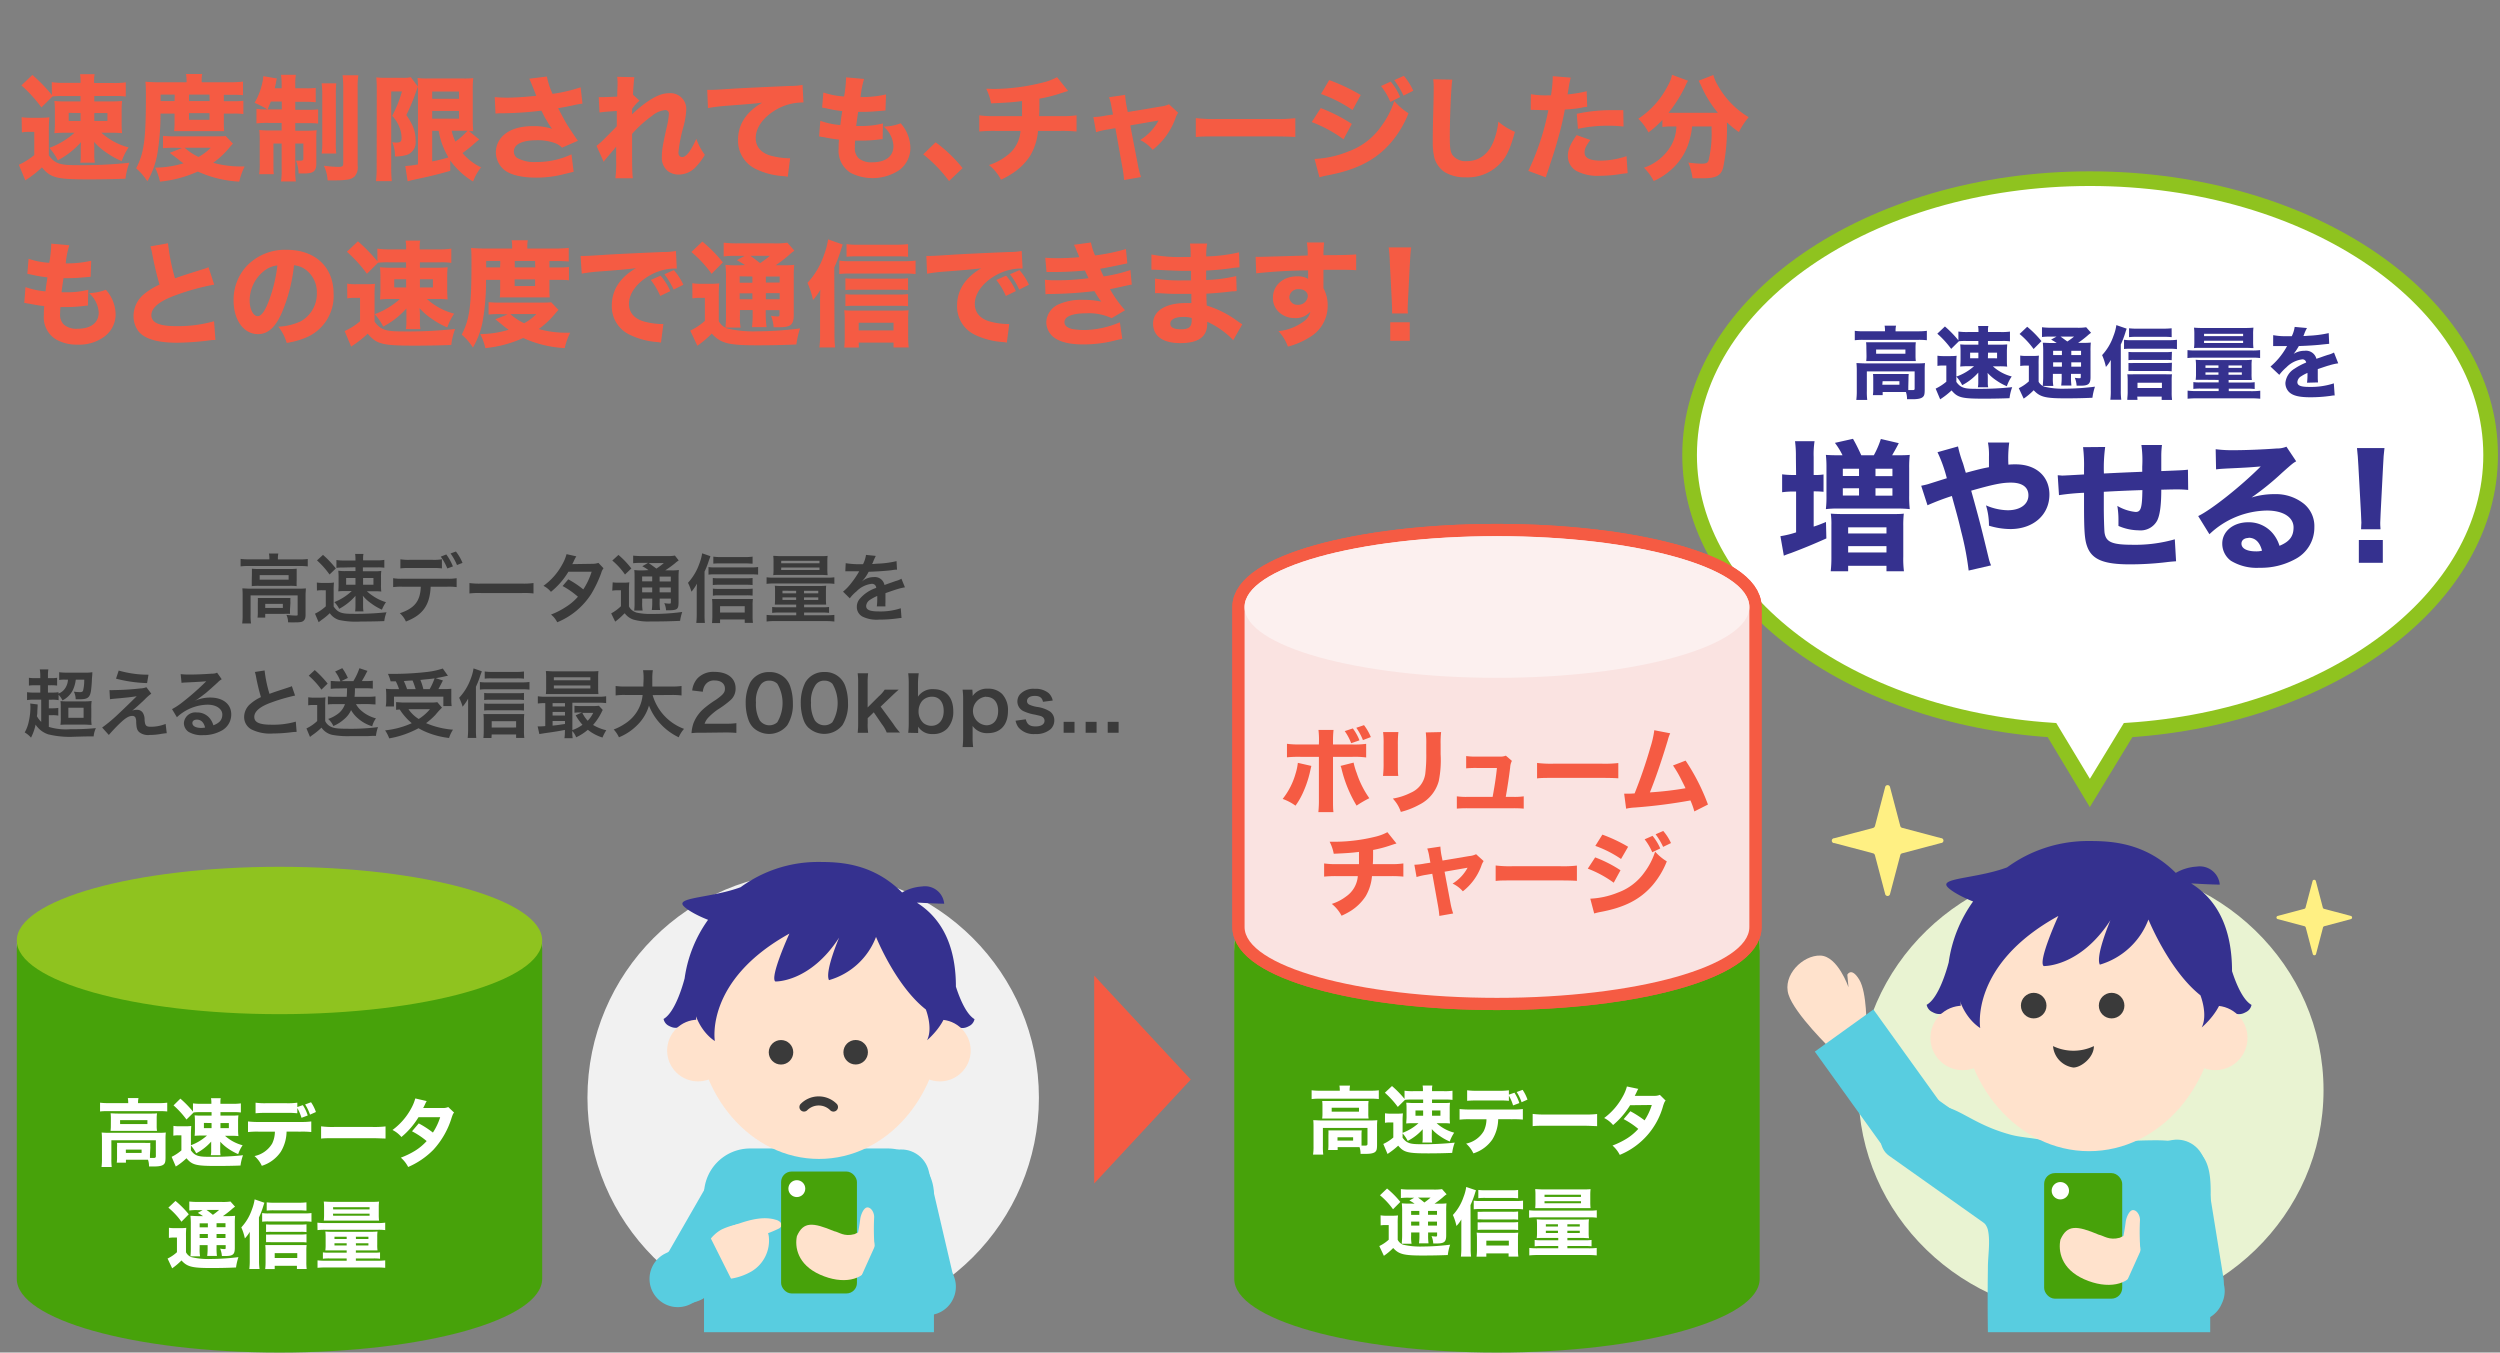 <svg id="レイヤー_1" data-name="レイヤー 1" xmlns="http://www.w3.org/2000/svg" width="512" height="277" viewBox="0 0 512 277"><rect x="0" y="0" width="512" height="277" fill="#808080" stroke="none"/><defs><style>.cls-1{fill:#f1f1f1;}.cls-2{fill:#e9f3d2;}.cls-3{fill:#ccc;}.cls-4{fill:#47a20a;}.cls-12,.cls-5{fill:#fff;}.cls-6{fill:#8fc31f;}.cls-7{fill:#f55b43;}.cls-8{fill:#3a3a3a;}.cls-11,.cls-9{fill:none;}.cls-9{stroke:#8fc31f;stroke-width:3px;}.cls-11,.cls-12,.cls-9{stroke-miterlimit:10;}.cls-10{fill:#35318f;}.cls-11,.cls-12{stroke:#f55b43;stroke-width:5px;}.cls-13{fill:#fae3e1;}.cls-14{fill:#fcf0ef;}.cls-15{fill:#58cde0;}.cls-16{fill:#ffe2cc;}.cls-17{fill:#fff083;}</style></defs><circle class="cls-1" cx="166.54" cy="224.8" r="46.23"/><ellipse class="cls-2" cx="428.23" cy="223.28" rx="47.63" ry="46.23"/><ellipse class="cls-3" cx="57.24" cy="193.68" rx="53.8" ry="15.09"/><path class="cls-4" d="M3.44,193.68c0-8.34,24.09-15.09,53.8-15.09s53.8,6.75,53.8,15.09v68.23C111,270.24,87,277,57.24,277s-53.8-6.76-53.8-15.09Z"/><path class="cls-5" d="M26.26,225.79a5.59,5.59,0,0,0-.08-.91h2.18a4.68,4.68,0,0,0-.09.91v.13h4.36a12.48,12.48,0,0,0,1.62-.09v1.8a12.25,12.25,0,0,0-1.61-.07H22.08a12.1,12.1,0,0,0-1.59.07v-1.8a13.17,13.17,0,0,0,1.7.09h4.07Zm4.45,10.74c0,.17,0,.25,0,.62.41,0,.61,0,.8,0s.41-.06.41-.32v-3.3H22.81v3.74a13.37,13.37,0,0,0,.07,1.73H20.79a12.24,12.24,0,0,0,.09-1.73v-3.95a12.52,12.52,0,0,0-.06-1.38,15.6,15.6,0,0,0,1.62.06h10a12,12,0,0,0,1.52-.06,11.34,11.34,0,0,0-.06,1.36V237c0,.9-.08,1.21-.37,1.47s-.86.42-1.91.42c-.25,0-.49,0-1.1,0a4.06,4.06,0,0,0-.21-1.37c-.32,0-.49,0-.71,0H25.79v.59H23.91a7.52,7.52,0,0,0,.06-1.22V235a8.12,8.12,0,0,0,0-.94c.36,0,.66,0,1.22,0h4.41a11.69,11.69,0,0,0,1.19,0,8,8,0,0,0,0,.94Zm-8-7.46a8,8,0,0,0-.06-1.06c.45,0,.82.05,1.51.05h6.59c.63,0,1,0,1.41-.05a6.39,6.39,0,0,0-.07,1.06v1.45a6,6,0,0,0,.07,1.08c-.43,0-.81,0-1.47,0H24.12c-.62,0-1,0-1.48,0a8.11,8.11,0,0,0,.06-1.08Zm1.89,1.14h5.59v-.81H24.59Zm1.18,5.91H29v-.68H25.77Z"/><path class="cls-5" d="M35.52,230.58a6.39,6.39,0,0,0,1.23.08H38a8.22,8.22,0,0,0,1.16-.06c0,.45-.06.83-.06,1.68v3.31c.77,1.06,1.46,1.32,3.51,1.32a57.88,57.88,0,0,0,7.16-.32,9.27,9.27,0,0,0-.51,2.11c-1.33.06-3.3.09-4.84.09-4.3,0-5.06-.2-6.23-1.58a13.84,13.84,0,0,1-1.92,1.53s-.06,0-.26.18l-.86-2a9.09,9.09,0,0,0,2-1.32v-3.09H36.5a5.47,5.47,0,0,0-1,.08Zm4-4.61a11.87,11.87,0,0,0,1.77.09h2v-.27a4.33,4.33,0,0,0-.08-.88h2a3.2,3.2,0,0,0-.07.77v.38h2.43a11.39,11.39,0,0,0,1.76-.09v1.87a9.58,9.58,0,0,0-1.41-.07H45.15v.71h2.22a12.32,12.32,0,0,0,1.46-.06,10.29,10.29,0,0,0-.07,1.35v1.53a10.52,10.52,0,0,0,.07,1.37,13.68,13.68,0,0,0-1.49-.06H46.08a8.69,8.69,0,0,0,3.61,1.94,7.38,7.38,0,0,0-.91,1.82,11.48,11.48,0,0,1-1.94-1.06,9.57,9.57,0,0,1-1.74-1.49,7.45,7.45,0,0,1,0,.94v.88a4.39,4.39,0,0,0,.07.94h-2a3.87,3.87,0,0,0,.08-1v-.9c0-.19,0-.48,0-.88a10.77,10.77,0,0,1-3.07,2.4,7.31,7.31,0,0,0-1.12-1.64,10.36,10.36,0,0,0,3.33-2H41.36a14.81,14.81,0,0,0-1.5.06,11.24,11.24,0,0,0,.06-1.36V229.8a11.39,11.39,0,0,0-.06-1.38,12.91,12.91,0,0,0,1.52.06h1.95v-.71H41a9.63,9.63,0,0,0-1.34.06l-1.47,1.45a18.27,18.27,0,0,0-2.65-2.9L36.94,225a21.42,21.42,0,0,1,2.58,2.65Zm2.24,4v1.07h1.57V230Zm3.39,1.07h1.72V230H45.15Z"/><path class="cls-5" d="M58.69,231.75a8.18,8.18,0,0,1-1.18,4.13,7.32,7.32,0,0,1-3.89,2.88,5.86,5.86,0,0,0-1.5-2,5.51,5.51,0,0,0,3.62-2.56,5.82,5.82,0,0,0,.56-2.44H52.94a15.68,15.68,0,0,0-2.15.09v-2.18a16.27,16.27,0,0,0,2.18.11h8.54a15.56,15.56,0,0,0,2.24-.11v2.17a17.45,17.45,0,0,0-2.2-.08Zm2.2-3.75a16.81,16.81,0,0,0-2.21-.08H54.49a19.53,19.53,0,0,0-2.15.08v-2.17a14.27,14.27,0,0,0,2.18.11h4.11a14.1,14.1,0,0,0,2.26-.11v.89l1.13-.39a8.21,8.21,0,0,1,1,2.12l-1.27.48a9.44,9.44,0,0,0-.86-2Zm2.6.28a9.51,9.51,0,0,0-1-2.09l1.21-.45a8.16,8.16,0,0,1,1,2Z"/><path class="cls-5" d="M65.76,230.67a17.34,17.34,0,0,0,2.77.13h7.66a19.83,19.83,0,0,0,2.77-.11v2.48c-.6,0-1.6-.07-2.78-.07H68.53c-1.32,0-2.18,0-2.77.09Z"/><path class="cls-5" d="M87.39,225.5a5.32,5.32,0,0,0-.39.77c-.14.27-.18.38-.34.65l4,0a2.51,2.51,0,0,0,1.14-.2L93,227.86c-.22.24-.23.27-.49,1a17,17,0,0,1-3.77,6.63A16.29,16.29,0,0,1,83.59,239a6.3,6.3,0,0,0-1.5-1.91,17.36,17.36,0,0,0,2.89-1.4,11.18,11.18,0,0,0,2.4-2,16.46,16.46,0,0,0-3-2l1.38-1.62a20.08,20.08,0,0,1,2.9,1.88,12.67,12.67,0,0,0,1.49-3.15l-4.44,0a16.11,16.11,0,0,1-3.5,4.06,5.69,5.69,0,0,0-1.83-1.44,13.24,13.24,0,0,0,3.79-4.34,9.23,9.23,0,0,0,.88-2.12Z"/><path class="cls-5" d="M34.6,251.45a7,7,0,0,0,1.2.07H37a7.83,7.83,0,0,0,1.15-.06,14.11,14.11,0,0,0-.06,1.68v3.32a2.1,2.1,0,0,0,1.09,1,15.16,15.16,0,0,0,4,.38,46.64,46.64,0,0,0,5.65-.38,11.34,11.34,0,0,0-.49,2.12c-1.75.08-3.31.11-5.17.11-3.83,0-4.85-.26-6-1.55a13.83,13.83,0,0,1-1.91,1.61l-.94-2a7.92,7.92,0,0,0,1.92-1.3v-3h-.71a5.28,5.28,0,0,0-.94.07Zm1.34-5.5a19.4,19.4,0,0,1,2.72,2.74l-1.5,1.52a14.79,14.79,0,0,0-2.68-2.88Zm5.64,3.11a12.29,12.29,0,0,0-1.07-.66l1-.57H40.37a10,10,0,0,0-1.6.08v-1.84a15.49,15.49,0,0,0,1.9.09h4.71a10.28,10.28,0,0,0,1.82-.09l.94,1.06a5.38,5.38,0,0,0-.75.59,19.4,19.4,0,0,1-1.74,1.34h1a13.76,13.76,0,0,0,1.5-.06,13.92,13.92,0,0,0-.06,1.67v4.89c0,1.34-.38,1.67-1.93,1.67-.15,0-.39,0-.72,0a4.72,4.72,0,0,0-.35-1.51,5,5,0,0,0,.85.09c.25,0,.28,0,.28-.38V255H44.35v.53a11.74,11.74,0,0,0,.08,1.69h-2a11.79,11.79,0,0,0,.09-1.69V255H40.89v.63a7.8,7.8,0,0,0,.09,1.67H39a14,14,0,0,0,.08-1.67v-4.82A14.23,14.23,0,0,0,39,249c.47,0,.93.06,1.71.06Zm-.69,1.48v.82h1.68v-.82Zm0,3h1.68v-.82H40.89Zm1.4-5.74c.4.27.7.5,1.31,1a14.24,14.24,0,0,0,1.27-1Zm2.06,3.53h1.83v-.82H44.35Zm1.83,1.39H44.35v.82h1.83Z"/><path class="cls-5" d="M53.05,258.15a12.34,12.34,0,0,0,.1,1.74H51.06a13.73,13.73,0,0,0,.09-1.75V253.9c0-.4,0-.56,0-1.62a6.78,6.78,0,0,1-1,1.35,10.87,10.87,0,0,0-.73-2.26,10.19,10.19,0,0,0,2.18-3.68,9.52,9.52,0,0,0,.55-2.06l2,.69c-.07.22-.13.37-.24.72a16.72,16.72,0,0,1-.88,2.3Zm.64-9.72a6.44,6.44,0,0,0,1.24.08h7.45a10.53,10.53,0,0,0,1.41-.08v1.79a9.66,9.66,0,0,0-1.41-.07H54.93a9.72,9.72,0,0,0-1.24.06Zm2.57,11.48H54.31a11.5,11.5,0,0,0,.08-1.42v-2.24a11.83,11.83,0,0,0-.06-1.26c.33,0,.72,0,1.24,0h6c.58,0,.91,0,1.23,0a8.75,8.75,0,0,0-.06,1.24v2.23a10.7,10.7,0,0,0,.07,1.43h-2v-.65H56.26Zm6.51-7.57a7.18,7.18,0,0,0-1.12-.06H55.49a6.87,6.87,0,0,0-1,.05v-1.58a8.38,8.38,0,0,0,1,.05h6.15a9.29,9.29,0,0,0,1.13-.06Zm0,2.12a7.36,7.36,0,0,0-1.1-.06H55.49a8.58,8.58,0,0,0-1,0v-1.57a8.5,8.5,0,0,0,1,0h6.16a7.2,7.2,0,0,0,1.12-.07Zm0-6.53c-.44,0-.83-.06-1.47-.06H56a12.8,12.8,0,0,0-1.38.06v-1.69a12,12,0,0,0,1.57.08h4.94a13.73,13.73,0,0,0,1.63-.08Zm-1.89,9.71v-1H56.26v1Z"/><path class="cls-5" d="M65,250.4a11.17,11.17,0,0,0,1.62.08H77.29a10.52,10.52,0,0,0,1.6-.08v1.53a9.86,9.86,0,0,0-1.53-.07H66.63a11.24,11.24,0,0,0-1.6.07ZM68,256.08c-.57,0-.93,0-1.37,0a8.7,8.7,0,0,0,.06-1.22v-1.5a8.85,8.85,0,0,0-.06-1.15,11.64,11.64,0,0,0,1.43.06H75.9a12.49,12.49,0,0,0,1.42-.06,7.09,7.09,0,0,0-.06,1.13v1.53a7.31,7.31,0,0,0,.06,1.21c-.46,0-.83,0-1.38,0H72.88v.47h3.7a8.53,8.53,0,0,0,1.25-.06v1.3a10,10,0,0,0-1.36-.06H72.88v.47h4.2a14.23,14.23,0,0,0,1.81-.08v1.53a15.86,15.86,0,0,0-1.81-.07H66.83a15.67,15.67,0,0,0-1.8.07v-1.53a14.15,14.15,0,0,0,1.8.08H71v-.47H67.49a9.78,9.78,0,0,0-1.36.06v-1.3a8.69,8.69,0,0,0,1.26.06H71v-.47Zm-.13-6.1c-.8,0-1.17,0-1.56,0a10,10,0,0,0,.06-1.27v-1.37a10.58,10.58,0,0,0-.06-1.26c.47,0,.88.06,1.65.06H76c.77,0,1.16,0,1.63-.06a10,10,0,0,0-.06,1.26v1.37a10.31,10.31,0,0,0,.06,1.27c-.39,0-.76,0-1.56,0Zm.36-1h7.46v-.42H68.19Zm0-1.3h7.46v-.45H68.21Zm.27,5.6v.47H71v-.47Zm0,1.34v.45H71v-.45Zm4.4-.87h2.55v-.47H72.88Zm0,1.32h2.55v-.45H72.88Z"/><ellipse class="cls-6" cx="57.24" cy="192.61" rx="53.8" ry="15.09"/><polygon class="cls-7" points="243.87 221.09 224.09 199.8 224.09 242.38 243.87 221.09"/><path class="cls-8" d="M55.17,114.37a4.89,4.89,0,0,0-.09-1H57a4.94,4.94,0,0,0-.09,1v.2h4.52a12,12,0,0,0,1.6-.09V116a11.89,11.89,0,0,0-1.59-.08H50.84a11.76,11.76,0,0,0-1.57.08v-1.54a12.61,12.61,0,0,0,1.66.09h4.24Zm-5.48,7.52a12.38,12.38,0,0,0-.06-1.39c.49,0,.94.06,1.6.06h9.91a13.64,13.64,0,0,0,1.5-.06c0,.47-.06.82-.06,1.37v3.91c0,.76-.08,1-.37,1.31s-.76.37-1.83.37c-.32,0-.4,0-.89,0a3.93,3.93,0,0,0-.49,0,3.46,3.46,0,0,0-.34-1.53c.84.09,1.5.14,1.93.14s.37-.08.37-.32v-3.81H51.32V126a10,10,0,0,0,.09,1.68H49.6a11.26,11.26,0,0,0,.09-1.68Zm1.9-4.3c0-.49,0-.75,0-1.12a12.19,12.19,0,0,0,1.48.06H59.4a10.58,10.58,0,0,0,1.36-.06c0,.4,0,.63,0,1.12v1.31a10.6,10.6,0,0,0,0,1.14,11.11,11.11,0,0,0-1.44-.06H53a12.16,12.16,0,0,0-1.44.06c0-.33,0-.62,0-1.14Zm7.81,7.13a9.66,9.66,0,0,0,0,1,11.88,11.88,0,0,0-1.27,0H54.32v.76H52.74a7.51,7.51,0,0,0,.06-1.24v-1.77a9.62,9.62,0,0,0,0-1c.35,0,.67,0,1.24,0h4.19c.58,0,.79,0,1.25,0a8.55,8.55,0,0,0,0,1Zm-6.22-6h5.93v-.93H53.18Zm1.14,5.79h3.61v-.84H54.32Z"/><path class="cls-8" d="M64.89,119.3a6.94,6.94,0,0,0,1.23.08h1.11a6.94,6.94,0,0,0,1.17-.08,14.07,14.07,0,0,0-.07,1.67v3.24c.86,1.23,1.55,1.5,3.83,1.5a58.43,58.43,0,0,0,7-.32,7.19,7.19,0,0,0-.46,1.81c-1.39.06-3.24.09-4.82.09a16.29,16.29,0,0,1-4.44-.32,3.55,3.55,0,0,1-1.9-1.39,11.9,11.9,0,0,1-1.62,1.34c-.3.22-.5.39-.66.51l-.75-1.75a9,9,0,0,0,2.21-1.5v-3.3h-.81a5.62,5.62,0,0,0-1,.07Zm1.26-5.66a20.26,20.26,0,0,1,2.63,2.78l-1.29,1.24a17.2,17.2,0,0,0-2.57-2.89Zm4.17,2.59a9.41,9.41,0,0,0-1.42.07v-1.61a9.31,9.31,0,0,0,1.68.1H72.8v-.35a6.89,6.89,0,0,0-.07-1h1.71a4.09,4.09,0,0,0-.08.89v.43h2.7a9,9,0,0,0,1.65-.1v1.61a9.14,9.14,0,0,0-1.39-.07h-3V117h2.3a9.08,9.08,0,0,0,1.47-.08,9.52,9.52,0,0,0-.06,1.38v1.44a9.61,9.61,0,0,0,.06,1.41,11.41,11.41,0,0,0-1.5-.06H75.14a9.33,9.33,0,0,0,1.29,1,9.59,9.59,0,0,0,2.62,1.24,7.3,7.3,0,0,0-.83,1.53A11.05,11.05,0,0,1,76,123.56,8.4,8.4,0,0,1,74.3,122a6.07,6.07,0,0,1,.06,1.09v1.12a5.49,5.49,0,0,0,.08,1H72.73a7.82,7.82,0,0,0,.07-1.06v-1.12c0-.1,0-.44,0-1a12,12,0,0,1-3.33,2.66,5.59,5.59,0,0,0-1-1.38,11.33,11.33,0,0,0,3.57-2.26H70.78a12,12,0,0,0-1.5.06,11.69,11.69,0,0,0,.06-1.38v-1.42a12.38,12.38,0,0,0-.06-1.43,9.53,9.53,0,0,0,1.52.08h2v-.79Zm.57,2.15v1.37H72.8v-1.37Zm3.47,1.37h2.12v-1.37H74.36Z"/><path class="cls-8" d="M88.2,120.16c-.17,3.78-1.61,5.8-5.07,7.13a4.81,4.81,0,0,0-1.25-1.7c3-1,4.19-2.46,4.3-5.43H82.46a12,12,0,0,0-1.94.08v-1.83a9.27,9.27,0,0,0,2,.11h9a9.38,9.38,0,0,0,2-.11v1.83a12.12,12.12,0,0,0-2-.08Zm2.31-3.75a12.44,12.44,0,0,0-1.94-.08H84a12.69,12.69,0,0,0-2,.08v-1.87a9.94,9.94,0,0,0,2,.11h4.5a9.7,9.7,0,0,0,2-.11Zm.89-2.86A10.8,10.8,0,0,1,92.76,116l-1.15.42A11.52,11.52,0,0,0,90.27,114Zm2.19,2.17a11.57,11.57,0,0,0-1.32-2.37l1.1-.4a9.42,9.42,0,0,1,1.35,2.33Z"/><path class="cls-8" d="M96.14,119.41a15.16,15.16,0,0,0,2.48.11h8.16a15.23,15.23,0,0,0,2.48-.11v2.13a16.18,16.18,0,0,0-2.5-.08H98.64a16.1,16.1,0,0,0-2.5.08Z"/><path class="cls-8" d="M123.6,116.38a2.78,2.78,0,0,0-.48,1,25,25,0,0,1-2,4.21,15,15,0,0,1-7,5.85,4.74,4.74,0,0,0-1.27-1.58,15.37,15.37,0,0,0,3-1.53,11.18,11.18,0,0,0,2.51-2.12,16.79,16.79,0,0,0-3.14-2.19l1.16-1.37a19.46,19.46,0,0,1,3.08,2.06,14.61,14.61,0,0,0,1.71-3.62l-4.76,0a15.53,15.53,0,0,1-3.58,4.12,4.73,4.73,0,0,0-1.53-1.23,13,13,0,0,0,3.84-4.36,9.1,9.1,0,0,0,.89-2.13l2,.45a6.94,6.94,0,0,0-.46.85c-.18.42-.29.6-.36.74.24,0,.24,0,4-.06a4.08,4.08,0,0,0,1.35-.19Z"/><path class="cls-8" d="M125.48,119.26a6.55,6.55,0,0,0,1.16.07h1.07a6.94,6.94,0,0,0,1.17-.07,13.88,13.88,0,0,0-.07,1.66v3.28a2.39,2.39,0,0,0,.75.86,2.78,2.78,0,0,0,.77.39,12.06,12.06,0,0,0,3,.28,43.41,43.41,0,0,0,6.39-.4,10.32,10.32,0,0,0-.44,1.82c-2,.09-3.55.13-6.12.13a11.25,11.25,0,0,1-3.45-.39,3.65,3.65,0,0,1-1.77-1.3,2.11,2.11,0,0,1-.25.23,12.48,12.48,0,0,1-1.7,1.49l-.82-1.69a8.82,8.82,0,0,0,2-1.47v-3.26h-.78a5.12,5.12,0,0,0-1,.08Zm1.18-5.61a17.78,17.78,0,0,1,2.64,2.77L128,117.66a14.6,14.6,0,0,0-2.6-2.86Zm6.15,3.11a8.24,8.24,0,0,0-1.27-.79l1.18-.69h-1.46a11.67,11.67,0,0,0-1.59.07v-1.56a14,14,0,0,0,1.82.09h5a8.28,8.28,0,0,0,1.73-.1l.78,1a5.4,5.4,0,0,0-.76.58,22.09,22.09,0,0,1-2,1.45h1.23a8.76,8.76,0,0,0,1.56-.08,15.78,15.78,0,0,0-.06,1.78v4.71c0,.88-.07,1.18-.28,1.41s-.66.35-1.61.35h-.68a3.78,3.78,0,0,0-.36-1.46,6.5,6.5,0,0,0,1,.1c.34,0,.35,0,.35-.43v-.6h-2.29v.64a9.42,9.42,0,0,0,.09,1.7h-1.7a12,12,0,0,0,.09-1.7v-.64h-2.06v.78a8.15,8.15,0,0,0,.09,1.67h-1.73a11.69,11.69,0,0,0,.08-1.67v-4.83c0-.89,0-1.27-.06-1.8a11.23,11.23,0,0,0,1.71.08Zm-1.3,1.3v1h2.06v-1Zm0,3.25h2.06v-1h-2.06Zm1.33-6c.55.38.69.47,1.59,1.14a15,15,0,0,0,1.53-1.14Zm2.25,3.78h2.29v-1h-2.29Zm2.29,1.22h-2.29v1h2.29Z"/><path class="cls-8" d="M144.29,125.81a17,17,0,0,0,.07,1.77H142.6a15.83,15.83,0,0,0,.09-1.79v-4.56c0-.54,0-.58.05-1.7a9.22,9.22,0,0,1-1.13,1.65,10.43,10.43,0,0,0-.71-1.82,11.36,11.36,0,0,0,2.33-3.93,9.9,9.9,0,0,0,.57-2.11l1.68.58c0,.15-.15.46-.31.92a16.7,16.7,0,0,1-.88,2.25Zm.81-9.68a7.67,7.67,0,0,0,1.27.08h7.45a9.41,9.41,0,0,0,1.44-.09v1.57a14.27,14.27,0,0,0-1.44-.07h-7.45a8.23,8.23,0,0,0-1.27.07Zm2.37,11.47h-1.65a14.06,14.06,0,0,0,.07-1.43V124a10.47,10.47,0,0,0-.06-1.32c.32,0,.74,0,1.26,0h5.8c.59,0,1,0,1.3,0a9.69,9.69,0,0,0-.06,1.3v2.14a10.51,10.51,0,0,0,.07,1.44h-1.68v-.7h-5.05Zm6.66-7.78a9.83,9.83,0,0,0-1.2-.06h-5.86a8.06,8.06,0,0,0-1.09.06v-1.45a7.67,7.67,0,0,0,1.09.06h5.85a10.49,10.49,0,0,0,1.21-.06Zm0,2.16a8.35,8.35,0,0,0-1.18-.06h-5.88A6.28,6.28,0,0,0,146,122v-1.45a7.76,7.76,0,0,0,1.09.06h5.86a10.07,10.07,0,0,0,1.2-.06Zm0-6.54c-.42,0-.86-.06-1.5-.06h-5.16a12.42,12.42,0,0,0-1.38.06V114a10.69,10.69,0,0,0,1.52.09h4.89a11.23,11.23,0,0,0,1.63-.09Zm-1.61,10v-1.29h-5.05v1.29Z"/><path class="cls-8" d="M157,118.23a11.3,11.3,0,0,0,1.6.08h10.69a10.62,10.62,0,0,0,1.59-.08v1.35a9.9,9.9,0,0,0-1.53-.08H158.58a10.8,10.8,0,0,0-1.59.08Zm3.09,5.59c-.61,0-1,0-1.41,0a11.65,11.65,0,0,0,.05-1.22v-1.52c0-.49,0-.76-.05-1.13a10.46,10.46,0,0,0,1.46.06h7.63a11.21,11.21,0,0,0,1.43-.06,10.88,10.88,0,0,0-.05,1.1v1.56a11.15,11.15,0,0,0,.05,1.21c-.43,0-.88,0-1.41,0h-3.11v.55h3.84a9.15,9.15,0,0,0,1.27-.06v1.21a9.68,9.68,0,0,0-1.36-.07h-3.75V126h4.46a13.82,13.82,0,0,0,1.74-.07v1.36a14.2,14.2,0,0,0-1.74-.09h-10.4a11.3,11.3,0,0,0-1.74.09v-1.36a13.64,13.64,0,0,0,1.74.07h4.33v-.55H159.5a9.49,9.49,0,0,0-1.36.07v-1.21a9.15,9.15,0,0,0,1.27.06h3.65v-.55Zm-.18-6.08c-.82,0-1.17,0-1.55.05a8.65,8.65,0,0,0,.06-1.26v-1.47a8.54,8.54,0,0,0-.06-1.22c.47,0,.87.06,1.62.06h7.91c.77,0,1.14,0,1.61-.06a9.63,9.63,0,0,0-.06,1.22v1.47a10.7,10.7,0,0,0,.06,1.26c-.4,0-.72-.05-1.54-.05Zm.07-1h7.85v-.51H160Zm0-1.38h7.85v-.51H160Zm.27,5.62v.53h2.8V121Zm0,1.37v.51h2.8v-.51Zm4.41-.84h2.92V121h-2.92Zm0,1.35h2.92v-.51h-2.92Z"/><path class="cls-8" d="M173.2,115.34a18.16,18.16,0,0,0,3.55.2,6.12,6.12,0,0,0,.61-1.9l2,.21a14.58,14.58,0,0,0-.61,1.38c-.08.17-.11.21-.14.28.13,0,.13,0,1-.07a19.79,19.79,0,0,0,4-.52l.1,1.75c-.42,0-.42,0-1.21.12-1.11.14-3.06.26-4.6.31a8,8,0,0,1-1.41,2l0,0,.3-.23a3.77,3.77,0,0,1,2.16-.68,2,2,0,0,1,2.19,1.62c1.18-.43,2-.71,2.34-.83a4.24,4.24,0,0,0,1.13-.46l.72,1.76a13.42,13.42,0,0,0-1.7.42c-.21.06-1,.32-2.29.78v.16c0,.4,0,.4,0,.62v.61c0,.26,0,.4,0,.5a6.71,6.71,0,0,0,0,.82l-1.77,0a12.31,12.31,0,0,0,.09-1.77v-.37a9.14,9.14,0,0,0-1.47.79,1.62,1.62,0,0,0-.8,1.26c0,.8.74,1.12,2.59,1.12a13.11,13.11,0,0,0,4.5-.65l.15,2a4,4,0,0,0-.7.06,27.53,27.53,0,0,1-3.92.27,6.56,6.56,0,0,1-3.41-.64,2.21,2.21,0,0,1-1.12-2,2.47,2.47,0,0,1,.67-1.7,7.51,7.51,0,0,1,3.3-2.16.85.85,0,0,0-.94-.83,5.19,5.19,0,0,0-3.14,1.58,7.29,7.29,0,0,0-1.33,1.39l-1.39-1.37a9.68,9.68,0,0,0,1.38-1.37,20,20,0,0,0,1.83-2.61.46.46,0,0,1,.13-.2h-.26l-1.93,0h-.68Z"/><path class="cls-8" d="M8.44,143.29H7.08a9.44,9.44,0,0,0-1.54.09v-1.62a9.45,9.45,0,0,0,1.56.08H8.25v-1.5H7.33a9.5,9.5,0,0,0-1.41.07v-1.6a8.25,8.25,0,0,0,1.41.07h.92v-.41a7.64,7.64,0,0,0-.1-1.38H9.9a8,8,0,0,0-.08,1.38v.41h.52a7.53,7.53,0,0,0,1.36-.07v1.6a8.64,8.64,0,0,0-1.36-.07H9.82v1.5h.81a7.58,7.58,0,0,0,1.35-.08v.29a2.88,2.88,0,0,0,1.42-1.18,3.47,3.47,0,0,0,.52-1.68H13.3a6,6,0,0,0-1.18.07v-1.59a11.86,11.86,0,0,0,1.62.09h3.64a8.05,8.05,0,0,0,1.53-.09c0,.37,0,.42-.09,1.44,0,.75-.14,2.08-.2,2.45-.23,1.3-.7,1.65-2.25,1.65H15.5a3.72,3.72,0,0,0-.37-1.56,9.87,9.87,0,0,0,1.23.1c.39,0,.58-.09.66-.33a9,9,0,0,0,.23-2.22H15.52a7.34,7.34,0,0,1-.56,2.05,4.72,4.72,0,0,1-2.17,2.19,3.93,3.93,0,0,0-.79-1.15v1.1a6.79,6.79,0,0,0-1.43-.09H10v1.76h.7a7.21,7.21,0,0,0,1.24-.08v1.58a5.56,5.56,0,0,0-1.24-.09H10v2.4a12,12,0,0,0,4.45.47,49.25,49.25,0,0,0,5.19-.22,4.89,4.89,0,0,0-.46,1.69c-2.05,0-3.34.07-3.86.07a18.68,18.68,0,0,1-5.42-.48,4.89,4.89,0,0,1-2.61-2,10.42,10.42,0,0,1-.94,2.67A5,5,0,0,0,5.06,150a7.37,7.37,0,0,0,.84-2.27,13,13,0,0,0,.33-2.9,5.66,5.66,0,0,0-.05-.75l1.53.19c0,.33,0,.33-.06,1.26,0,.38,0,.63-.09,1.15a4.87,4.87,0,0,0,.88,1.16Zm4,1.55a7.2,7.2,0,0,0-.06-1.26,9.93,9.93,0,0,0,1.38.06h3.32a11.47,11.47,0,0,0,1.69-.08,9.13,9.13,0,0,0-.07,1.57v1.76a8.63,8.63,0,0,0,.07,1.57c-.48,0-.94-.06-1.61-.06H14.05c-.77,0-1.21,0-1.67.06a10,10,0,0,0,.07-1.51ZM14,147h3.12v-2.05H14Z"/><path class="cls-8" d="M22.42,141.33a5.87,5.87,0,0,0,.9,0,53.83,53.83,0,0,0,5.43-.34,3.69,3.69,0,0,0,1.23-.25l1,1.32a10.76,10.76,0,0,0-1.3,1.15c-.82.79-2.14,2-2.62,2.34a2.37,2.37,0,0,1,.94-.18,1.38,1.38,0,0,1,1.27.64,2.61,2.61,0,0,1,.34,1.41c.1,1.21.3,1.42,1.31,1.42a8.2,8.2,0,0,0,3-.58l.23,1.9a12.19,12.19,0,0,0-1.35.18,13.13,13.13,0,0,1-2.14.18,2.92,2.92,0,0,1-2.15-.58c-.42-.4-.55-.76-.62-2a2.28,2.28,0,0,0-.16-1,.69.69,0,0,0-.64-.32c-.72,0-1.41.43-2.65,1.62-.78.75-1.6,1.64-2.15,2.28L20.92,149A31.25,31.25,0,0,0,24.47,146c.35-.32.62-.58,1.77-1.69L28,142.59c-.87.13-1.27.19-2,.26L24.5,143l-.8.07c-.56.05-.67.07-1.18.13Zm1.89-4a22,22,0,0,0,6.1.85l-.29,1.72a28.57,28.57,0,0,1-6.36-.91Z"/><path class="cls-8" d="M39.85,143.56a7.44,7.44,0,0,1,3.21-.7c2.62,0,4.3,1.35,4.3,3.44a3.75,3.75,0,0,1-2.08,3.39,7.61,7.61,0,0,1-3.7.87,5.24,5.24,0,0,1-3-.7,2.2,2.2,0,0,1-.92-1.76,2.35,2.35,0,0,1,2.63-2.19A3.3,3.3,0,0,1,43,147.16a4,4,0,0,1,.7,1.38c1.27-.48,1.83-1.13,1.83-2.22s-1.18-2-3-2a9.42,9.42,0,0,0-6.3,2.57l-1-1.66a14.19,14.19,0,0,0,2.16-1.43,53,53,0,0,0,4.57-4l.28-.28h0c-.58.07-1.56.13-4.33.26a5.32,5.32,0,0,0-.73.07L37,138.06a14.1,14.1,0,0,0,1.81.09c1.3,0,3.16-.08,4.65-.19a2.1,2.1,0,0,0,1-.2l.95,1.35a3.34,3.34,0,0,0-.8.63c-.76.7-1.88,1.7-2.4,2.14-.28.23-1.38,1.06-1.68,1.26a5.57,5.57,0,0,1-.63.39Zm.46,3.82c-.55,0-.91.27-.91.7,0,.61.69,1,1.83,1A4.18,4.18,0,0,0,42,149C41.75,147.93,41.16,147.38,40.31,147.38Z"/><path class="cls-8" d="M54.19,137.31a25.82,25.82,0,0,0,1,4.79c1-.37,1-.37,4-1.35a3.5,3.5,0,0,0,.58-.23l.66,1.93a37.32,37.32,0,0,0-5,1.47c-2.23.82-3.35,1.8-3.35,2.9s1,1.6,3.5,1.6a16.7,16.7,0,0,0,5-.63l.17,2.1a9.24,9.24,0,0,0-1.24.1,32.07,32.07,0,0,1-3.59.23,8.57,8.57,0,0,1-4.43-.84A2.87,2.87,0,0,1,50,146.82a3.55,3.55,0,0,1,1.36-2.73,8.82,8.82,0,0,1,2.08-1.32,41.71,41.71,0,0,1-1-4.15,7.45,7.45,0,0,0-.24-1Z"/><path class="cls-8" d="M63.13,142.8a6.82,6.82,0,0,0,1.22.08H65.5a8.61,8.61,0,0,0,1.16-.07,14.34,14.34,0,0,0-.06,1.66v3.2a2.35,2.35,0,0,0,.87,1c.7.46,1.52.58,3.81.58a43.27,43.27,0,0,0,6.14-.34A7.08,7.08,0,0,0,77,150.7c-.6,0-.6,0-1.7.06l-3.49,0a17.57,17.57,0,0,1-3.82-.27,3.68,3.68,0,0,1-2.15-1.47A13.78,13.78,0,0,1,64,150.53c-.11.08-.37.27-.51.4l-.73-1.75a8.34,8.34,0,0,0,2.2-1.51v-3.29h-.84a5.7,5.7,0,0,0-1,.07Zm1.33-5.57A21.46,21.46,0,0,1,67.1,140l-1.27,1.24a16.51,16.51,0,0,0-2.6-2.86ZM69.11,141a11.67,11.67,0,0,0-1.38.08v-1.62c.43,0,.89.07,1.39.07h.6a7.4,7.4,0,0,0-1.09-2l1.47-.69a10.59,10.59,0,0,1,1.14,2l-1.34.65h2.47a12.84,12.84,0,0,0,1.24-2.64l1.65.55c-.18.32-.18.32-.53,1-.22.4-.39.7-.62,1.08H75a9.18,9.18,0,0,0,1.35-.07v1.62a14.64,14.64,0,0,0-1.47-.08H72.69a13.88,13.88,0,0,1-.08,1.75h2.91a9.16,9.16,0,0,0,1.38-.08v1.65c-.51,0-1-.07-1.52-.07H72.9a5,5,0,0,0,1.29,1.51A7.33,7.33,0,0,0,77,147.12a4.54,4.54,0,0,0-.77,1.62,7.7,7.7,0,0,1-2.89-1.59,6.35,6.35,0,0,1-1.44-1.72,5.1,5.1,0,0,1-1.41,1.85,7.84,7.84,0,0,1-2.22,1.41,4.12,4.12,0,0,0-1.07-1.45A7.09,7.09,0,0,0,69.45,146a4.29,4.29,0,0,0,1.2-1.79H68.57c-.5,0-1,0-1.42.07v-1.65a12.25,12.25,0,0,0,1.42.08H71a14,14,0,0,0,.07-1.75Z"/><path class="cls-8" d="M90.52,144.93a16.85,16.85,0,0,0-1.35,1.48,14.67,14.67,0,0,1-1.91,1.69,17.23,17.23,0,0,0,5.51,1.34,6.67,6.67,0,0,0-.8,1.7,17.21,17.21,0,0,1-4.14-1,14.35,14.35,0,0,1-2.12-1,19.55,19.55,0,0,1-6,2.08,7.45,7.45,0,0,0-.84-1.64,17.79,17.79,0,0,0,5.46-1.47,12.25,12.25,0,0,1-2.46-2.8,6.87,6.87,0,0,0-.75.07v-1.58c.41,0,.94.08,1.56.08h5.55a7.33,7.33,0,0,0,1.33-.08ZM80,139.54a8.53,8.53,0,0,0-.55-1.53h1.21a60.65,60.65,0,0,0,6.93-.41,15.46,15.46,0,0,0,3.09-.69l1.06,1.49a5.72,5.72,0,0,0-.66.13c-.6.14-1.07.23-1.85.36l1.48.47c-.69,1.33-.7,1.38-.93,1.76h1a13.25,13.25,0,0,0,1.65-.06c0,.4,0,.73,0,1.29v1.11a9.55,9.55,0,0,0,.07,1.14h-1.7v-1.92H80.69v2H79a6.18,6.18,0,0,0,.1-1.18v-1.14a12.94,12.94,0,0,0-.07-1.3,12.35,12.35,0,0,0,1.69.07h1a9.82,9.82,0,0,0-.66-1.59Zm5.13,1.59c-.2-.64-.4-1.21-.63-1.76,0,0-.64,0-1.79.11a16.68,16.68,0,0,1,.66,1.65Zm-1.47,4.12a7,7,0,0,0,2.09,2,9.69,9.69,0,0,0,2.3-2ZM88,141.13a13.15,13.15,0,0,0,1-2.2l-.66.09-1.12.11-1.13.12a10.92,10.92,0,0,1,.61,1.88Z"/><path class="cls-8" d="M97.47,149.35a17.2,17.2,0,0,0,.07,1.78H95.78a16,16,0,0,0,.09-1.8v-4.56c0-.53,0-.58,0-1.69a9.22,9.22,0,0,1-1.13,1.65,9.84,9.84,0,0,0-.71-1.82A11.41,11.41,0,0,0,96.41,139a9.74,9.74,0,0,0,.57-2.11l1.68.58c0,.16-.15.46-.31.92a16.7,16.7,0,0,1-.88,2.25Zm.81-9.67a7.79,7.79,0,0,0,1.27.07H107a9.41,9.41,0,0,0,1.44-.09v1.58a11.6,11.6,0,0,0-1.44-.08H99.55a8.14,8.14,0,0,0-1.27.08Zm2.37,11.46H99a14,14,0,0,0,.07-1.42v-2.16a10.47,10.47,0,0,0-.06-1.32c.32,0,.74,0,1.26,0h5.8c.59,0,1,0,1.3,0a9.78,9.78,0,0,0-.06,1.3v2.15a10.51,10.51,0,0,0,.07,1.44H105.7v-.71h-5Zm6.66-7.77a8,8,0,0,0-1.2-.07h-5.86a6.55,6.55,0,0,0-1.09.07v-1.46a6.41,6.41,0,0,0,1.09.06h5.85a8.63,8.63,0,0,0,1.21-.06Zm0,2.15a10.18,10.18,0,0,0-1.18-.06h-5.88a7.47,7.47,0,0,0-1.09.06v-1.45a6.48,6.48,0,0,0,1.09.06h5.86a8.32,8.32,0,0,0,1.2-.06Zm0-6.53a12.65,12.65,0,0,0-1.5-.06h-5.16a10.37,10.37,0,0,0-1.38.06v-1.47a10.69,10.69,0,0,0,1.52.09h4.89a11.23,11.23,0,0,0,1.63-.09Zm-1.61,10V147.7h-5V149Z"/><path class="cls-8" d="M115.71,149.49c-1.46.27-1.46.27-3.11.52-1.22.17-1.76.26-2.14.33l-.35-1.57h.24c.25,0,.67,0,1.32-.07V144a10.69,10.69,0,0,0-1.52.08v-1.49a8,8,0,0,0,1.58.1h10.82a8.11,8.11,0,0,0,1.59-.1V144a11.74,11.74,0,0,0-1.61-.08h-5.31v5.6a7.77,7.77,0,0,0,2.07-1.08,11.48,11.48,0,0,1-1.39-1.95l1.3-.58h-.4a9.64,9.64,0,0,0-1.15.06v-1.43a10.23,10.23,0,0,0,1.29.06h2.57a8,8,0,0,0,1.15-.06l.79.87a1.77,1.77,0,0,0-.24.44,12,12,0,0,1-1.75,2.62,9.07,9.07,0,0,0,2.71,1.08,8.82,8.82,0,0,0-.78,1.5,9.11,9.11,0,0,1-3-1.59A10.51,10.51,0,0,1,118,151a4,4,0,0,0-.8-1.29,9.86,9.86,0,0,0,.08,1.47h-1.68a9.28,9.28,0,0,0,.09-1.54Zm6.79-8.68a11.56,11.56,0,0,0,.06,1.33c-.35,0-.9,0-1.42,0h-7.77c-.69,0-1.11,0-1.58,0a9.85,9.85,0,0,0,.06-1.31v-2.07a10,10,0,0,0-.06-1.33c.5,0,.92.06,1.62.06h7.53c.71,0,1.1,0,1.62-.06a11.44,11.44,0,0,0-.06,1.33ZM115.71,144h-2.54v.69h2.54Zm0,1.81h-2.54v.73h2.54Zm0,1.85h-2.54v.95c.75-.08,1.1-.12,2.54-.34Zm-2.28-8.34h7.48v-.61h-7.48Zm0,1.68h7.48v-.62h-7.48Zm5.84,5a6.43,6.43,0,0,0,1.09,1.61,6.18,6.18,0,0,0,1.13-1.61Z"/><path class="cls-8" d="M133.66,142.36a10.46,10.46,0,0,0,6.43,6.91A6.47,6.47,0,0,0,139,151a12.38,12.38,0,0,1-3.78-2.8,11.59,11.59,0,0,1-2.31-3.7,9.2,9.2,0,0,1-2.5,4.1,11.15,11.15,0,0,1-3.65,2.4,6.22,6.22,0,0,0-1.07-1.6,11.32,11.32,0,0,0,2.47-1.3,7.81,7.81,0,0,0,3.45-5.77H128a12.74,12.74,0,0,0-1.92.1v-1.94a11.71,11.71,0,0,0,1.93.11h3.75c0-.77.05-1,.05-1.81a10.38,10.38,0,0,0-.11-1.53h2a11.55,11.55,0,0,0-.11,1.79c0,.63,0,1,0,1.55h4.06a12.28,12.28,0,0,0,1.93-.11v1.94a15.05,15.05,0,0,0-1.92-.1Z"/><path class="cls-8" d="M143.62,150.07a12.58,12.58,0,0,0-2,.08,8.12,8.12,0,0,1,.39-2,7.64,7.64,0,0,1,2.1-3,20.51,20.51,0,0,1,2.53-1.85c1.41-1,1.83-1.47,1.83-2.25,0-1.05-.81-1.69-2.11-1.69a2.15,2.15,0,0,0-1.94.91,2.89,2.89,0,0,0-.48,1.4l-2.18-.26a4.55,4.55,0,0,1,1.05-2.45,4.49,4.49,0,0,1,3.51-1.36c2.67,0,4.33,1.29,4.33,3.38a3.11,3.11,0,0,1-1.09,2.45,19.39,19.39,0,0,1-2.57,1.89,12.65,12.65,0,0,0-1.82,1.53,3.54,3.54,0,0,0-.87,1.37h4.28a15.45,15.45,0,0,0,2.23-.12v2c-.71-.06-1.33-.09-2.31-.09Z"/><path class="cls-8" d="M154.32,149.07a4.2,4.2,0,0,1-1-1.54,10.21,10.21,0,0,1-.6-3.52,9.09,9.09,0,0,1,.93-4.24,4.36,4.36,0,0,1,3.91-2.13,4.45,4.45,0,0,1,3.23,1.24,4.32,4.32,0,0,1,1,1.55,10.45,10.45,0,0,1,.59,3.55,8.05,8.05,0,0,1-1.13,4.53,4.76,4.76,0,0,1-6.93.56Zm4.88-1.17a7.75,7.75,0,0,0,0-7.86,2.23,2.23,0,0,0-1.67-.64,2.07,2.07,0,0,0-1.71.78,5.68,5.68,0,0,0-1,3.72,6.86,6.86,0,0,0,.78,3.64,2.43,2.43,0,0,0,3.61.36Z"/><path class="cls-8" d="M165.6,149.07a4.2,4.2,0,0,1-1-1.54A10.21,10.21,0,0,1,164,144a9.09,9.09,0,0,1,.93-4.24,4.36,4.36,0,0,1,3.91-2.13,4.33,4.33,0,0,1,4.24,2.79,10.45,10.45,0,0,1,.59,3.55,8.05,8.05,0,0,1-1.13,4.53,4.76,4.76,0,0,1-6.93.56Zm4.88-1.17a7.75,7.75,0,0,0,0-7.86,2.23,2.23,0,0,0-1.67-.64,2.07,2.07,0,0,0-1.71.78,5.68,5.68,0,0,0-1,3.72,6.86,6.86,0,0,0,.78,3.64,2.43,2.43,0,0,0,3.61.36Z"/><path class="cls-8" d="M177.79,137.89a15.46,15.46,0,0,0-.1,2v5l2.29-2.28a6.65,6.65,0,0,0,1.21-1.37h2.86c-.87.78-.87.78-1.53,1.41l-2.17,2.07,2.59,3.53a11.57,11.57,0,0,0,1.39,1.78H181.6a6.92,6.92,0,0,0-1-1.73l-1.65-2.42-1.25,1.2v1a11.4,11.4,0,0,0,.1,2h-2.15a16.37,16.37,0,0,0,.1-2v-8.19a15.16,15.16,0,0,0-.1-2Z"/><path class="cls-8" d="M186,150.07a15.37,15.37,0,0,0,.11-2.07v-8.06a17,17,0,0,0-.11-2.05h2.16A16.83,16.83,0,0,0,188,140v1.53c0,.25,0,.63,0,1.15a3.55,3.55,0,0,1,3.15-1.54c2.57,0,4.08,1.66,4.08,4.51a5,5,0,0,1-1.25,3.58,3.91,3.91,0,0,1-2.94,1.1,3.31,3.31,0,0,1-3-1.51c0,.2,0,.37,0,.55v.75Zm4.95-7.38a2.72,2.72,0,0,0-2.08.84,3.32,3.32,0,0,0-.75,2.13,3.2,3.2,0,0,0,1,2.42,2.67,2.67,0,0,0,1.6.57c1.55,0,2.55-1.2,2.55-3.05S192.32,142.69,190.91,142.69Z"/><path class="cls-8" d="M199.19,142a5.15,5.15,0,0,1,0,.54,3.57,3.57,0,0,1,3.12-1.5,4,4,0,0,1,2.91,1.07,4.79,4.79,0,0,1,1.21,3.52c0,2.82-1.54,4.52-4.15,4.52a3.6,3.6,0,0,1-3.09-1.47c0,.18,0,.18,0,.49,0,.1,0,.38,0,.66V151a14.55,14.55,0,0,0,.11,2h-2.16a16.42,16.42,0,0,0,.11-2v-7.69a15.31,15.31,0,0,0-.11-2.06h2Zm2.74.68a2.94,2.94,0,0,0,.06,5.86c1.5,0,2.43-1.13,2.43-2.94S203.47,142.71,201.93,142.71Z"/><path class="cls-8" d="M210.08,147.31c.26,1.05.83,1.46,2,1.46s1.84-.45,1.84-1.16a.93.93,0,0,0-.4-.77c-.29-.2-.38-.21-1.6-.49a9,9,0,0,1-2.21-.66,2.2,2.2,0,0,1-1.35-2,2.28,2.28,0,0,1,.48-1.43,3.71,3.71,0,0,1,3.06-1.19,4.2,4.2,0,0,1,2.88.89,2.9,2.9,0,0,1,.82,1.51l-2,.26c-.16-.84-.68-1.21-1.68-1.21s-1.59.43-1.59,1.07a.81.81,0,0,0,.47.72,6.49,6.49,0,0,0,1.53.46,6.57,6.57,0,0,1,2.7.94,2.18,2.18,0,0,1,.89,1.89,2.48,2.48,0,0,1-.75,1.73,4.53,4.53,0,0,1-3.17,1,4.08,4.08,0,0,1-3.42-1.36,3.53,3.53,0,0,1-.59-1.37Z"/><path class="cls-8" d="M217.83,150.07v-2.24h2.23v2.24Z"/><path class="cls-8" d="M222.34,150.07v-2.24h2.24v2.24Z"/><path class="cls-8" d="M226.86,150.07v-2.24h2.23v2.24Z"/><path class="cls-7" d="M4.43,24a11.54,11.54,0,0,0,1.89.12h2a13.92,13.92,0,0,0,1.8-.1A24.25,24.25,0,0,0,10,26.67v5.15c1.19,1.64,2.24,2,5.43,2a92,92,0,0,0,11.07-.49,13.62,13.62,0,0,0-.8,3.26c-2.06.1-5.1.15-7.49.15-6.65,0-7.82-.31-9.62-2.45a22.64,22.64,0,0,1-3,2.38,2.35,2.35,0,0,0-.4.28l-1.33-3.2a14.09,14.09,0,0,0,3.16-2V27H6a8.58,8.58,0,0,0-1.52.12Zm6.17-7.17a17.12,17.12,0,0,0,2.74.14H16.5v-.42a7.47,7.47,0,0,0-.11-1.36h3a5.14,5.14,0,0,0-.12,1.2V17h3.77a16.28,16.28,0,0,0,2.72-.14v2.92a13.69,13.69,0,0,0-2.18-.12H19.31v1.1h3.44A20.67,20.67,0,0,0,25,20.68a17.85,17.85,0,0,0-.09,2.09v2.37A18.56,18.56,0,0,0,25,27.28a19.15,19.15,0,0,0-2.29-.09H20.76a13.38,13.38,0,0,0,5.57,3A12.17,12.17,0,0,0,24.93,33a16.76,16.76,0,0,1-3-1.65,14.24,14.24,0,0,1-2.69-2.3,10.86,10.86,0,0,1,.07,1.45v1.37a6.78,6.78,0,0,0,.12,1.45h-3a7.09,7.09,0,0,0,.11-1.48V30.48c0-.31,0-.75.05-1.37a16.51,16.51,0,0,1-4.75,3.72,11.61,11.61,0,0,0-1.73-2.54,16,16,0,0,0,5.15-3.1H13.46a20.7,20.7,0,0,0-2.32.09,19.15,19.15,0,0,0,.1-2.11V22.82a19.35,19.35,0,0,0-.1-2.14,21.78,21.78,0,0,0,2.34.09h3v-1.1H12.83a16.15,16.15,0,0,0-2.08.09L8.48,22a28.13,28.13,0,0,0-4.1-4.51l2.25-2.14a32.58,32.58,0,0,1,4,4.11Zm3.47,6.28v1.66H16.5V23.15Zm5.24,1.66H22V23.15H19.31Z"/><path class="cls-7" d="M32.87,23.26a49.66,49.66,0,0,1-.63,8.16,17.05,17.05,0,0,1-2.06,5.71,12.46,12.46,0,0,0-2.3-2.66c1.62-3.1,2-5.92,2-14.64,0-1.38,0-2.18-.1-3.1.87.07,1.71.12,2.79.12h5.64v-.42a6.68,6.68,0,0,0-.12-1.27h3.33a4.66,4.66,0,0,0-.12,1.29v.4h5.55a23.36,23.36,0,0,0,2.92-.14V19.5c-.82-.07-1.36-.09-2.46-.09H45.84v1.32h1.94a16.5,16.5,0,0,0,2.06-.1v2.73a13.71,13.71,0,0,0-2-.1h-2v2.07a12.9,12.9,0,0,0,.07,1.53c-.59,0-.59,0-1.5,0H37.25c-.94,0-1.08,0-1.57,0,0-.4.07-1,.07-1.53V23.26Zm2.9,7a22.45,22.45,0,0,0-2.39.09V27.82a22.73,22.73,0,0,0,2.6.1h8.15c1,0,1.5,0,2.08-.07l1.5,1.57c-.21.21-.21.21-.82.92a17.28,17.28,0,0,1-3.23,3,21.14,21.14,0,0,0,5.85.75h.59A13.77,13.77,0,0,0,49,37.2a23.41,23.41,0,0,1-8.49-2.07,24.76,24.76,0,0,1-7.75,2.07,12.34,12.34,0,0,0-1-2.87,20.3,20.3,0,0,0,5.82-.89,11.37,11.37,0,0,1-1.21-.92L34.76,31.3l2.56-1Zm0-10.34a4.67,4.67,0,0,0,0-.54H32.89v1.32h2.86Zm2.06,10.34a11.24,11.24,0,0,0,2.83,1.88,10.58,10.58,0,0,0,2.5-1.88Zm5.08-10.43v-.45H38.72l0,.47v.85h4.22Zm-4.19,4.7h4.19V23.17H38.7Z"/><path class="cls-7" d="M55.46,20.8c-.23.61-.33.84-.66,1.62a24.09,24.09,0,0,0-2.66-1.37,13.76,13.76,0,0,0,1.63-4.32,5.94,5.94,0,0,0,.15-1.13l2.78.47c-.05.19-.16.66-.21,1,0,.07-.09.42-.23,1h1.42v-.54a12.34,12.34,0,0,0-.14-2.21h3.05a11.7,11.7,0,0,0-.12,2.16v.59h1.87A14.34,14.34,0,0,0,64.66,18v2.94a21.26,21.26,0,0,0-2.32-.09H60.47v1.64H63a18.74,18.74,0,0,0,2.15-.09v2.91a18.46,18.46,0,0,0-2.27-.09H60.47v1.55h2.2a17.24,17.24,0,0,0,2.18-.1,15.29,15.29,0,0,0-.07,2.07v4.73c0,1.62-.57,2.06-2.63,2.06l-1,0a7.18,7.18,0,0,0-.53-2.63c.32,0,.77,0,1,0s.51-.07.51-.35V29.4H60.47v5.31a14.59,14.59,0,0,0,.12,2.46H57.54a12.92,12.92,0,0,0,.14-2.51V29.4H56v4.06c0,1,0,1.58.07,2.21h-3a12.63,12.63,0,0,0,.12-2.25V28.83a19.67,19.67,0,0,0-.09-2.21,20.55,20.55,0,0,0,2.29.1h2.29V25.17H55a18.38,18.38,0,0,0-2.48.11v-3a11.72,11.72,0,0,0,2.06.12h3.13V20.8Zm13.41-3.74a20.63,20.63,0,0,0-.09,2.4V29a16,16,0,0,0,.09,2.45h-3A14.42,14.42,0,0,0,66,29V19.53a16.52,16.52,0,0,0-.14-2.47Zm4.52-1.64a16,16,0,0,0-.14,2.84V33.91a2.83,2.83,0,0,1-.63,2.23A2.65,2.65,0,0,1,71,36.8a14.38,14.38,0,0,1-2.08.14c-.26,0-.45,0-1.83,0a7.66,7.66,0,0,0-.77-3,25.67,25.67,0,0,0,2.9.24c.89,0,1.08-.12,1.08-.71V18.35a22.77,22.77,0,0,0-.14-2.93Z"/><path class="cls-7" d="M77.16,18.21c0-.8,0-1-.09-2.37a11.44,11.44,0,0,0,1.78.09h3.53a6.46,6.46,0,0,0,1.76-.12l1.45,1.93c-.09.21-.19.49-.31.82a40.2,40.2,0,0,1-2.06,5c1.46,2.16,1.9,3.39,1.9,5.36a2.71,2.71,0,0,1-1.64,2.75,7.76,7.76,0,0,1-2.6.37,6.31,6.31,0,0,0-.56-2.91,6.23,6.23,0,0,0,.85.07c.81,0,1.07-.21,1.07-.91a5.9,5.9,0,0,0-.49-2.35,7,7,0,0,0-1.43-2.21,25.13,25.13,0,0,0,2-5h-2.2V34.17a27.67,27.67,0,0,0,.12,2.93H77a23.67,23.67,0,0,0,.14-2.93Zm21,10.36a16,16,0,0,0-1.27,1.06c-.46.42-1.33,1.11-2.17,1.72a11.35,11.35,0,0,0,3.81,2.93,9.8,9.8,0,0,0-1.64,2.89,15.19,15.19,0,0,1-3.55-2.91,13.93,13.93,0,0,1-1.13-1.41l0,2.14c-1.74.49-2.34.66-4.61,1.2l-3.12.68-1,.26L83,34a18.43,18.43,0,0,0,2.6-.33V18.49c0-1,0-1.59-.09-2.53a12.66,12.66,0,0,0,2.22.11h7A17.16,17.16,0,0,0,96.92,16a20.15,20.15,0,0,0-.1,2.61v5.68a25.46,25.46,0,0,0,.1,2.57c-.56,0-.59,0-.87,0Zm-9.65-8.34H94V18.75H88.51Zm0,4.07H94V22.72H88.51Zm0,8.76a31.74,31.74,0,0,0,3.33-.82,15.61,15.61,0,0,1-2-5.45H88.51Zm4-6.27A9.13,9.13,0,0,0,93.27,29a15,15,0,0,0,2.48-2.23H92.56Z"/><path class="cls-7" d="M101.32,19.88c.66.07,1.62.12,2.51.12,1.63,0,4.14-.17,6-.38-.42-1.1-1.21-3.05-1.43-3.5l3.61-.45a15,15,0,0,0,1.15,3.55,32.09,32.09,0,0,0,5.75-1.34l.38,3.34a17.26,17.26,0,0,0-1.83.33c-1.4.3-1.4.3-3.16.61.82,1.55,1.36,2.54,1.62,3,.68,1.11,1.71,2.66,2.43,3.67l-3.25,1.41a3.88,3.88,0,0,0-1.64-1,10.5,10.5,0,0,0-3.53-.52c-3,0-4.69.84-4.69,2.3a1.62,1.62,0,0,0,.61,1.29,7.24,7.24,0,0,0,4,.87,16.77,16.77,0,0,0,7.19-1.57l.44,3.57-2,.49a22.58,22.58,0,0,1-5.64.71c-3.14,0-5.5-.61-6.75-1.74a4.8,4.8,0,0,1-1.54-3.45,4.71,4.71,0,0,1,1.54-3.46c1.36-1.27,3.42-1.9,6.16-1.9a11.58,11.58,0,0,1,3.82.56,14.26,14.26,0,0,1-1.08-1.67,10.36,10.36,0,0,1-.82-1.5c-.21-.38-.21-.38-.3-.56a69.56,69.56,0,0,1-8.29.54,7.45,7.45,0,0,0-1.1.07Z"/><path class="cls-7" d="M122.16,29.87a14.4,14.4,0,0,0,1.57-1.39c2.29-2.3,2.29-2.3,2.59-2.63,0-.38,0-.68,0-1,0-.62,0-.62,0-1.2,0-.29,0-.45,0-.92-1.94.12-2.88.21-3.54.31l-.16-3.15c.47,0,.73,0,1.1,0s1.9-.07,2.69-.11c0-1.27.07-2.14.07-2.64a9,9,0,0,0-.09-1.41l3.53.08c-.09.61-.23,2.25-.28,3.59l1.34,1.22a8,8,0,0,0-1.53,1.69v.52c0,.12,0,.14,0,.59a24.72,24.72,0,0,1,2.76-2.33c2-1.43,3.42-2,4.87-2a3.23,3.23,0,0,1,3.47,3.31,16.28,16.28,0,0,1-.61,3.65,30.5,30.5,0,0,0-1,5.17c0,.58.28.94.78.94s1-.45,1.49-1.13a15.84,15.84,0,0,0,1.39-2.61,12.32,12.32,0,0,0,1.75,3.29,12.38,12.38,0,0,1-1.73,2.35,4.79,4.79,0,0,1-3.58,1.69,3.66,3.66,0,0,1-2.2-.66,3.46,3.46,0,0,1-1.29-3c0-1.29.16-2.32,1-6.06a15.72,15.72,0,0,0,.44-2.7.72.72,0,0,0-.82-.78,4.89,4.89,0,0,0-2.57,1.13,24.4,24.4,0,0,0-4.15,3.74c0,1.15,0,2,0,2.63,0,3.24,0,5.4.16,6.46h-3.58a24.79,24.79,0,0,0,.16-3.67c0-1.45,0-1.52,0-2.79a3.23,3.23,0,0,0-.42.52l-.87,1c-.16.21-.42.49-.73.87a4.61,4.61,0,0,0-.53.7Z"/><path class="cls-7" d="M144.84,18.4l.92,0c.44,0,.58,0,3.91-.21,1.61-.12,5.64-.3,12.07-.59a12.82,12.82,0,0,0,2.62-.21l.19,3.6A2.4,2.4,0,0,0,164,21a10.81,10.81,0,0,0-5,1.43c-2.64,1.53-4.23,3.69-4.23,5.86,0,1.73,1.07,3,3,3.57a15.57,15.57,0,0,0,3.46.54,4.85,4.85,0,0,0,.59,0l-.49,3.81a6,6,0,0,0-.82-.14,15,15,0,0,1-5.67-1.43,6.42,6.42,0,0,1-3.69-6c0-3.15,1.68-5.73,4.94-7.61-2.32.26-2.44.26-7.66.66-1.29.11-2.55.28-3.44.44Z"/><path class="cls-7" d="M168,24.74a15.52,15.52,0,0,0,4.1.87c.16-1.38.16-1.38.39-2.86a24.83,24.83,0,0,1-3.3-.57c-.35-.07-.47-.09-.82-.14l.26-3.1a16.3,16.3,0,0,0,4.24.82,25.73,25.73,0,0,0,.4-3.64v-.28l3.69.33a19.5,19.5,0,0,0-.72,3.71,22.65,22.65,0,0,0,5.22-.54l-.12,3.29-1.71.14a32.41,32.41,0,0,1-3.53.14h-.35c-.17,1.13-.24,1.6-.4,2.89.37,0,.65,0,.82,0a17.73,17.73,0,0,0,4.66-.52l-.07,3.22a5.54,5.54,0,0,0-.75.07,29.35,29.35,0,0,1-3.61.23l-1.26,0a13.31,13.31,0,0,0-.07,1.41,2.81,2.81,0,0,0,.79,2.21,4.08,4.08,0,0,0,2.74.82c2.79,0,4.38-1.22,4.38-3.36a5.7,5.7,0,0,0-2-3.95,10.15,10.15,0,0,0,3.47-.68,7.7,7.7,0,0,1,2,5.15,5.66,5.66,0,0,1-2.31,4.46,9.93,9.93,0,0,1-9.88.57,5.33,5.33,0,0,1-2.51-5c0-.59,0-.82.07-1.83-1.12-.14-1.94-.26-3.16-.52-.25,0-.49-.09-.91-.14Z"/><path class="cls-7" d="M191.62,29.14a29.25,29.25,0,0,1,5.52,5.29l-2.78,2.65a28.32,28.32,0,0,0-5.29-5.47Z"/><path class="cls-7" d="M218.75,18.63c-.52.15-.52.15-1.29.4a30,30,0,0,1-4.59,1.18c0,2,0,2.8-.07,3.57h4.36a20.45,20.45,0,0,0,3.32-.16v3.31a31.13,31.13,0,0,0-3.25-.12h-4.64A12.13,12.13,0,0,1,211,31.86a12.12,12.12,0,0,1-3.84,3.76A14.93,14.93,0,0,1,205,36.8a9.21,9.21,0,0,0-2.46-3,11.67,11.67,0,0,0,3.61-1.88A6.85,6.85,0,0,0,209,26.81h-5.12a32,32,0,0,0-3.33.12V23.62a20.79,20.79,0,0,0,3.37.16h5.39c0-.61,0-1.81,0-2.68v-.4c-1.87.24-2.83.31-6.34.47a11,11,0,0,0-1-3c.75,0,1.15.05,1.5.05a42.52,42.52,0,0,0,10.11-1.32,11.76,11.76,0,0,0,2.9-1.1Z"/><path class="cls-7" d="M227.65,22a11.16,11.16,0,0,0-.52-2.09l3.3-.49a16.26,16.26,0,0,0,.26,2.14l.28,1.38,6.72-1.12a5.09,5.09,0,0,0,1.71-.47l1.89,1.74a4,4,0,0,0-.58,1.19,14.31,14.31,0,0,1-4.64,6.4,7.76,7.76,0,0,0-2.57-2,10.68,10.68,0,0,0,3.77-4l-5.79,1L233,33.56a17.12,17.12,0,0,0,.68,2.7l-3.47.61a24.25,24.25,0,0,0-.37-2.73l-1.41-7.89-1.49.26a15.26,15.26,0,0,0-2.46.56l-.56-3.1a14.42,14.42,0,0,0,2.62-.31l1.4-.21Z"/><path class="cls-7" d="M244.9,24.18a29.16,29.16,0,0,0,4.28.19H261a30.52,30.52,0,0,0,4.28-.17v3.86c-.94-.07-2.48-.12-4.31-.12H249.18c-2,0-3.37,0-4.28.14Z"/><path class="cls-7" d="M270.49,22.14a32.38,32.38,0,0,1,6.36,3.24l-1.7,3.15A27.34,27.34,0,0,0,268.64,25Zm-1.27,10.41a20.84,20.84,0,0,0,7-1.56,13.93,13.93,0,0,0,6.65-5.12,17.7,17.7,0,0,0,2.67-5.19,12.57,12.57,0,0,0,2.92,2.51,21.24,21.24,0,0,1-3.58,6c-3.11,3.59-7,5.59-13,6.72-.73.14-1.17.26-1.66.4Zm3-16.15a38.4,38.4,0,0,1,6.46,3.06L277,22.54a28,28,0,0,0-6.46-3.29Zm12.59.31a12.21,12.21,0,0,1,1.94,3.17l-2,1a14.18,14.18,0,0,0-1.92-3.26Zm2.69-1.18a12.51,12.51,0,0,1,1.94,3.06l-2,1a18.38,18.38,0,0,0-1.9-3.17Z"/><path class="cls-7" d="M297.43,16.31c-.23,1.38-.51,7.66-.51,11.72,0,2.28.12,3.08.56,3.74A3.37,3.37,0,0,0,300.41,33c2.48,0,4.4-1.41,5.45-4a15.15,15.15,0,0,0,1-4.09A12.74,12.74,0,0,0,310.26,27c-.94,3.36-1.66,5-2.88,6.32a9.15,9.15,0,0,1-7.16,3,8.16,8.16,0,0,1-4.33-1.06,5.4,5.4,0,0,1-2.11-2.84,13.68,13.68,0,0,1-.35-3.36c0-1.06,0-2.59.09-5.69s.1-4.67.1-5.38a13.49,13.49,0,0,0-.1-1.76Z"/><path class="cls-7" d="M313.52,19.29a17.78,17.78,0,0,0,3.35.24l.77,0A26.94,26.94,0,0,0,318,16v-.4l3.69.3a17.68,17.68,0,0,0-.46,2.28c-.1.64-.12.68-.19,1.15a24.8,24.8,0,0,0,3.91-.65l.11,3.21c-.44,0-.44,0-1.28.19a25.92,25.92,0,0,1-3.3.35,59.2,59.2,0,0,1-1.36,5.83c-.7,2.56-1,3.34-2,6.44-.23.66-.42,1.2-.54,1.62L313,35a51.79,51.79,0,0,0,4.1-12.43h-.66l-2.5-.07c-.17,0-.24,0-.45,0Zm12.19,9.38c-.93,1.24-1.19,1.81-1.19,2.58,0,1.11,1.08,1.65,3.35,1.65a17,17,0,0,0,5.24-.92l.23,3.48-1.19.14a25.9,25.9,0,0,1-4.47.4,9.27,9.27,0,0,1-4.85-1,3.51,3.51,0,0,1-1.73-3.06c0-1.26.49-2.46,1.8-4.27Zm6.79-2.75a24.32,24.32,0,0,0-3-.17,28.31,28.31,0,0,0-6.34.64l-.24-3.08a33.28,33.28,0,0,1,7.38-.75l2.15,0Z"/><path class="cls-7" d="M342.24,25.9a10.75,10.75,0,0,0-1.78.11V24.56a20.94,20.94,0,0,1-2.85,2.56,10.93,10.93,0,0,0-2.09-2.8,17.71,17.71,0,0,0,6-6.67,7.84,7.84,0,0,0,.91-2.33l3.28,1.22a7.7,7.7,0,0,0-.61,1.2,28,28,0,0,1-3.39,5.36h10.11a22.93,22.93,0,0,1-3.44-5.57c-.12-.26-.35-.7-.49-1l3-1.17a8.21,8.21,0,0,0,.91,2.11A17.51,17.51,0,0,0,358.13,24a14.46,14.46,0,0,0-2,3.05,21.3,21.3,0,0,1-2.46-2,41,41,0,0,1-.77,9.3c-.47,1.65-1.48,2.16-4.17,2.16-.4,0-.54,0-2.1,0a12.41,12.41,0,0,0-.87-3.22,22.94,22.94,0,0,0,2.64.23c1,0,1.32-.14,1.5-.61a23.25,23.25,0,0,0,.63-6.37V25.9h-4a11.81,11.81,0,0,1-.38,2.25,12.33,12.33,0,0,1-4,6.7,13.74,13.74,0,0,1-3.47,2.23,10.76,10.76,0,0,0-2-2.73,10.29,10.29,0,0,0,5.55-4.51,8.59,8.59,0,0,0,1.1-3.94Z"/><path class="cls-7" d="M5.22,58.8a16.38,16.38,0,0,0,4.1.87c.16-1.39.16-1.39.4-2.87a25.63,25.63,0,0,1-3.3-.56c-.36-.07-.47-.1-.82-.15L5.85,53a15.89,15.89,0,0,0,4.24.82,25.59,25.59,0,0,0,.4-3.64v-.28l3.7.33a18.27,18.27,0,0,0-.73,3.71,22,22,0,0,0,5.22-.54l-.12,3.29-1.71.14a32.3,32.3,0,0,1-3.53.14H13c-.16,1.13-.24,1.6-.4,2.89.38,0,.66,0,.82,0a17.73,17.73,0,0,0,4.66-.52L18,62.58a5.54,5.54,0,0,0-.75.07,29.16,29.16,0,0,1-3.61.24c-.25,0-.44,0-1.26,0a13.45,13.45,0,0,0-.07,1.41,2.75,2.75,0,0,0,.8,2.21,4,4,0,0,0,2.73.82c2.79,0,4.38-1.22,4.38-3.36a5.71,5.71,0,0,0-2-3.94,10.34,10.34,0,0,0,3.46-.69,7.71,7.71,0,0,1,2,5.15,5.67,5.67,0,0,1-2.32,4.46,8.64,8.64,0,0,1-5.43,1.63,8.61,8.61,0,0,1-4.45-1.06,5.31,5.31,0,0,1-2.5-5c0-.58,0-.82.07-1.83-1.13-.14-1.95-.26-3.16-.52-.26,0-.49-.09-.92-.14Z"/><path class="cls-7" d="M34.41,49.82A40.89,40.89,0,0,0,35.84,57c1.29-.47,2.27-.78,5.92-1.93a5.51,5.51,0,0,0,.94-.35l1.17,3.57a47.47,47.47,0,0,0-8,2.21C32.61,61.69,31,63.05,31,64.55s1.55,2.24,5,2.24a26.86,26.86,0,0,0,7.84-1l.28,3.83c-.51,0-.63,0-2,.19a56.55,56.55,0,0,1-5.88.38c-4,0-6.64-.78-7.89-2.35a5.18,5.18,0,0,1-1-3.13,5.77,5.77,0,0,1,2.09-4.42,13.57,13.57,0,0,1,3.23-2c-.56-1.93-.94-3.46-1.5-6.3a9.88,9.88,0,0,0-.37-1.53Z"/><path class="cls-7" d="M57.71,64.06c-1.31,3-2.86,4.37-4.87,4.37-2.9,0-5-2.84-5-6.88a10.14,10.14,0,0,1,2.62-7,10.83,10.83,0,0,1,8.24-3.39c5.87,0,9.62,3.53,9.62,9a9.22,9.22,0,0,1-5.88,9.07,16.88,16.88,0,0,1-3.72,1A9.76,9.76,0,0,0,57,66.9a11.75,11.75,0,0,0,4.63-1.12A6.45,6.45,0,0,0,64.89,60a5.73,5.73,0,0,0-2.5-4.92,4.64,4.64,0,0,0-2.18-.75A33.57,33.57,0,0,1,57.71,64.06ZM54,55.55a7.75,7.75,0,0,0-2.87,6c0,1.76.74,3.2,1.66,3.2.68,0,1.4-.92,2.15-2.82a30.31,30.31,0,0,0,1.87-7.57A5.31,5.31,0,0,0,54,55.55Z"/><path class="cls-7" d="M71.1,58.09a10.58,10.58,0,0,0,1.9.12h2a14,14,0,0,0,1.8-.09,24,24,0,0,0-.09,2.6v5.15c1.19,1.64,2.25,2,5.43,2a91.9,91.9,0,0,0,11.07-.49,13.56,13.56,0,0,0-.79,3.27c-2.06.09-5.11.14-7.49.14-6.65,0-7.82-.31-9.62-2.45a23.57,23.57,0,0,1-3,2.38,2.11,2.11,0,0,0-.39.28l-1.34-3.2a13.66,13.66,0,0,0,3.16-2V61h-1.1a8.64,8.64,0,0,0-1.52.11Zm6.18-7.17a16.78,16.78,0,0,0,2.74.15h3.16v-.43a7.38,7.38,0,0,0-.12-1.36h3a5.15,5.15,0,0,0-.11,1.2v.59h3.76a16.07,16.07,0,0,0,2.72-.15v2.92a13.69,13.69,0,0,0-2.18-.12H86v1.11h3.44a20.18,20.18,0,0,0,2.24-.1,18,18,0,0,0-.09,2.09V59.2a18.26,18.26,0,0,0,.09,2.13,19.15,19.15,0,0,0-2.29-.09H87.44a13.26,13.26,0,0,0,5.57,3,12.2,12.2,0,0,0-1.41,2.82,16.66,16.66,0,0,1-3-1.65,13.94,13.94,0,0,1-2.69-2.3A13.08,13.08,0,0,1,86,64.58v1.36a7,7,0,0,0,.11,1.46h-3a7.14,7.14,0,0,0,.12-1.48V64.53c0-.3,0-.75,0-1.36a16.36,16.36,0,0,1-4.75,3.71,11.17,11.17,0,0,0-1.73-2.54,15.88,15.88,0,0,0,5.15-3.1H80.13a20.61,20.61,0,0,0-2.31.09,19.21,19.21,0,0,0,.09-2.11V56.87a19.56,19.56,0,0,0-.09-2.14,21.17,21.17,0,0,0,2.34.1h3V53.72H79.5a16.34,16.34,0,0,0-2.08.09l-2.27,2.26a28.56,28.56,0,0,0-4.1-4.51l2.25-2.14a33.39,33.39,0,0,1,4,4.11Zm3.46,6.28v1.67h2.44V57.2ZM86,58.87h2.66V57.2H86Z"/><path class="cls-7" d="M99.54,57.32a47.41,47.41,0,0,1-.63,8.15,16.63,16.63,0,0,1-2.06,5.71,11.86,11.86,0,0,0-2.29-2.65c1.61-3.11,2-5.93,2-14.64,0-1.39,0-2.19-.09-3.11.86.07,1.71.12,2.78.12h5.64v-.42a6.75,6.75,0,0,0-.11-1.27h3.32A5.08,5.08,0,0,0,108,50.5v.4h5.55a23.66,23.66,0,0,0,2.93-.14v2.8c-.82-.07-1.36-.1-2.46-.1h-1.5v1.32h1.94a16.5,16.5,0,0,0,2.06-.1v2.73a13.94,13.94,0,0,0-2-.09h-2v2.06a12.9,12.9,0,0,0,.07,1.53c-.58,0-.58,0-1.5,0h-7.16c-.94,0-1.08,0-1.57,0a13.82,13.82,0,0,0,.07-1.53V57.32Zm2.91,7a21.93,21.93,0,0,0-2.39.1V61.88a23.23,23.23,0,0,0,2.6.09h8.14c1,0,1.5,0,2.08-.07l1.5,1.57c-.21.21-.21.21-.82.92a17.28,17.28,0,0,1-3.23,3,20.85,20.85,0,0,0,5.86.75h.58a14.11,14.11,0,0,0-1.12,3.15,23.42,23.42,0,0,1-8.5-2.07,24.42,24.42,0,0,1-7.75,2.07,12.05,12.05,0,0,0-1.05-2.87,20.32,20.32,0,0,0,5.83-.89,9.51,9.51,0,0,1-1.22-.92l-1.52-1.22,2.55-1Zm0-10.34c0-.11,0-.23,0-.54H99.57v1.32h2.85Zm2.06,10.34a11.6,11.6,0,0,0,2.83,1.88,10.63,10.63,0,0,0,2.51-1.88Zm5.08-10.43v-.45h-4.17l0,.47v.85h4.21Zm-4.19,4.7h4.19V57.22h-4.19Z"/><path class="cls-7" d="M118.9,52.41l.92,0c.44,0,.58,0,3.91-.21q2.42-.18,12.07-.59a14.11,14.11,0,0,0,2.63-.21l.18,3.59-.56,0a10.74,10.74,0,0,0-5,1.43c-2.65,1.51-4.24,3.69-4.24,5.83,0,1.74,1.08,3,3,3.57a15,15,0,0,0,3.47.54c.14,0,.3,0,.58,0l-.49,3.81a6.1,6.1,0,0,0-.82-.12A15.43,15.43,0,0,1,129,68.57a6.39,6.39,0,0,1-3.7-6c0-3.17,1.68-5.76,4.94-7.64-2.34.26-2.44.29-7.66.68a33.79,33.79,0,0,0-3.44.43Zm16.32,8.2a15.1,15.1,0,0,0-1.94-3.27l2-.89a12.59,12.59,0,0,1,2,3.17Zm2.74-1.3a15.62,15.62,0,0,0-1.9-3.14l1.94-.85a12,12,0,0,1,1.95,3Z"/><path class="cls-7" d="M141.78,58a9.81,9.81,0,0,0,1.85.12h1.89a13.25,13.25,0,0,0,1.78-.09,23.9,23.9,0,0,0-.09,2.61v5.14a3.27,3.27,0,0,0,1.68,1.48,23.35,23.35,0,0,0,6.23.59,69.62,69.62,0,0,0,8.73-.59,17.22,17.22,0,0,0-.75,3.29c-2.72.12-5.13.17-8,.17-5.92,0-7.49-.4-9.33-2.4a20.72,20.72,0,0,1-2.95,2.49l-1.46-3.1a12.43,12.43,0,0,0,3-2V61h-1.1a7.46,7.46,0,0,0-1.45.12Zm2.06-8.53a29.94,29.94,0,0,1,4.21,4.26l-2.32,2.35a23.67,23.67,0,0,0-4.14-4.47Zm8.73,4.82a17.67,17.67,0,0,0-1.67-1l1.6-.89h-1.81a16.77,16.77,0,0,0-2.48.12V49.7a22.87,22.87,0,0,0,2.95.14h7.28a15.12,15.12,0,0,0,2.81-.14l1.45,1.65a7.85,7.85,0,0,0-1.14.91,32,32,0,0,1-2.7,2.07h1.48a19.61,19.61,0,0,0,2.32-.09,21.07,21.07,0,0,0-.1,2.61v7.59c0,2.06-.58,2.58-3,2.58-.24,0-.61,0-1.12,0a7.81,7.81,0,0,0-.54-2.35,8.14,8.14,0,0,0,1.31.14c.4,0,.44-.07.44-.59v-.7h-2.83v.82A17.58,17.58,0,0,0,157,67h-3a19.07,19.07,0,0,0,.14-2.63V63.5h-2.6v1a12.35,12.35,0,0,0,.14,2.59h-3.11a24.09,24.09,0,0,0,.11-2.59V57a23.27,23.27,0,0,0-.11-2.75,26.34,26.34,0,0,0,2.64.09Zm-1.08,2.3V57.9h2.6V56.63Zm0,4.7h2.6V60.07h-2.6Zm2.18-8.9c.61.42,1.07.77,2,1.5a20.07,20.07,0,0,0,2-1.5Zm3.18,5.47h2.83V56.63h-2.83Zm2.83,2.17h-2.83v1.26h2.83Z"/><path class="cls-7" d="M170.9,68.45a20.07,20.07,0,0,0,.14,2.71h-3.23a19.61,19.61,0,0,0,.14-2.73V61.85c0-.61,0-.87.05-2.51a10,10,0,0,1-1.5,2.09,17.06,17.06,0,0,0-1.13-3.5,15.85,15.85,0,0,0,3.38-5.71,15,15,0,0,0,.84-3.2l3,1.06c-.12.35-.21.59-.37,1.13a30.69,30.69,0,0,1-1.36,3.57Zm1-15.08a11.77,11.77,0,0,0,1.92.12h11.52a17.41,17.41,0,0,0,2.17-.12v2.77a14.75,14.75,0,0,0-2.17-.12H173.8a16.51,16.51,0,0,0-1.92.1Zm4,17.81h-3A19.58,19.58,0,0,0,173,69V65.49a14.66,14.66,0,0,0-.1-1.95c.52.05,1.13.07,1.92.07h9.37a18,18,0,0,0,1.89-.07,15.13,15.13,0,0,0-.09,1.93v3.45a15.61,15.61,0,0,0,.12,2.24H183v-1h-7.14Zm10.07-11.75a12.45,12.45,0,0,0-1.74-.09h-9.52a12.86,12.86,0,0,0-1.57.07V57a12.65,12.65,0,0,0,1.57.07h9.5a13.21,13.21,0,0,0,1.76-.09Zm0,3.29a12.62,12.62,0,0,0-1.71-.09h-9.55a12.13,12.13,0,0,0-1.57.07V60.25a12.65,12.65,0,0,0,1.57.07h9.52a12.63,12.63,0,0,0,1.74-.09Zm0-10.13a20.84,20.84,0,0,0-2.27-.09h-8.2a17.84,17.84,0,0,0-2.13.09V50a17.57,17.57,0,0,0,2.44.12h7.63a23.18,23.18,0,0,0,2.53-.12ZM183,67.66V66.1h-7.14v1.56Z"/><path class="cls-7" d="M189.72,52.41l.91,0c.45,0,.59,0,3.91-.21q2.43-.18,12.08-.59a13.79,13.79,0,0,0,2.62-.21l.19,3.59-.56,0a10.81,10.81,0,0,0-5,1.43c-2.64,1.51-4.23,3.69-4.23,5.83,0,1.74,1.07,3,3,3.57a15,15,0,0,0,3.46.54c.14,0,.31,0,.59,0l-.49,3.81a6.36,6.36,0,0,0-.82-.12,15.55,15.55,0,0,1-5.67-1.46,6.41,6.41,0,0,1-3.7-6c0-3.17,1.69-5.76,4.94-7.64-2.34.26-2.43.29-7.65.68a33.43,33.43,0,0,0-3.44.43ZM206,60.61a15.13,15.13,0,0,0-1.95-3.27l2-.89a12.33,12.33,0,0,1,2,3.17Zm2.73-1.3a15.58,15.58,0,0,0-1.89-3.14l1.94-.85a11.76,11.76,0,0,1,1.94,3Z"/><path class="cls-7" d="M214.07,52.78c.72.07,1.52.1,2.5.1,1.36,0,3.54-.1,4.47-.22l-.3-.75a5.92,5.92,0,0,1-.3-.7,7.21,7.21,0,0,0-.5-1.08l3.49-.47a11.48,11.48,0,0,0,.84,2.65A38.19,38.19,0,0,0,230.59,51l.28,2.94c-2.76.58-4.82,1-5.57,1.1.33.75.35.8.73,1.57a31.4,31.4,0,0,0,5.48-1.31l.28,3c-.31,0-1.24.23-2.83.58l-1.64.33a23.91,23.91,0,0,0,3.09,4.33l-2.74,1.62a11.07,11.07,0,0,0-5.15-1c-2.93,0-4.52.66-4.52,1.83,0,.68.54,1.13,1.59,1.39a15,15,0,0,0,2.41.21A19.09,19.09,0,0,0,229.35,66l.49,3.41c-.63.12-.67.12-1.59.35a26.37,26.37,0,0,1-6.39.78c-3.3,0-5.59-.71-6.69-2.09a4,4,0,0,1-.89-2.52A4.18,4.18,0,0,1,217,62.25a11.28,11.28,0,0,1,4.78-.84,16.79,16.79,0,0,1,3.79.37,5.16,5.16,0,0,1-.47-.61c-.28-.4-.3-.45-.68-1.06a5.6,5.6,0,0,0-.3-.49,82.68,82.68,0,0,1-9,.59c-.42,0-.61,0-1,.07l-.12-3a13.68,13.68,0,0,0,2.25.12,47.06,47.06,0,0,0,6.7-.43c-.14-.25-.21-.4-.38-.75s-.26-.54-.37-.82a63.57,63.57,0,0,1-6.93.3c-.35,0-.54,0-.94,0Z"/><path class="cls-7" d="M252.55,69.68a8.62,8.62,0,0,0-1.1-1.08,17.8,17.8,0,0,0-4.21-2.71,3.15,3.15,0,0,1,0,.38c0,2.7-1.78,4-5.52,4-3.56,0-5.57-1.43-5.57-4s2.5-4.2,6.67-4.2c.4,0,.68,0,1.17,0l0-1.88-2.06,0c-1.52,0-2.31,0-4.44-.14a9.13,9.13,0,0,0-.94,0l0-3a30.29,30.29,0,0,0,5.43.38c.49,0,1.31,0,1.95,0l0-1.37v-.58c-.61,0-.89,0-1.24,0-.89,0-2.88-.07-5.92-.23a5.24,5.24,0,0,0-.58,0,2,2,0,0,0-.38,0l0-3.13a30.27,30.27,0,0,0,6.41.52l1.62,0a15.3,15.3,0,0,0-.14-2.77h3.53a12.3,12.3,0,0,0-.19,2.65,33.1,33.1,0,0,0,6.72-.84l.09,3.07a17.15,17.15,0,0,0-1.94.22c-1.82.23-3.3.37-4.89.44,0,.92,0,1.55,0,1.93a31.74,31.74,0,0,0,6.16-.8l.09,3.08a2.13,2.13,0,0,0-.49.05c-.05,0-.19,0-.4,0s-.33.05-1.73.19c-1.12.12-2.64.23-3.58.28,0,1.27.07,2.09.07,2.44a20.91,20.91,0,0,1,6.41,3.27c.38.26.52.35.87.56Zm-10.23-4.77c-1.63,0-2.64.51-2.64,1.36s.82,1.17,2.2,1.17c1.59,0,2.18-.49,2.18-1.85,0-.19,0-.47,0-.47A6,6,0,0,0,242.32,64.91Z"/><path class="cls-7" d="M257.15,52.59a11,11,0,0,0,1.21,0c.52,0,2.86-.07,9.46-.26a17.12,17.12,0,0,0-.17-2.68h3.54a17.29,17.29,0,0,0-.14,2.61c3.95,0,5.76-.07,6.69-.16l0,3.24c-1-.07-1.57-.09-4.08-.09-1.24,0-1.42,0-2.62,0l0,.54v.77l0,1.93v.54a7.18,7.18,0,0,1,.87,3.55,7.44,7.44,0,0,1-3.7,6.49,15.74,15.74,0,0,1-4.45,1.92,9,9,0,0,0-1.94-3.17,10.49,10.49,0,0,0,5.29-2.07,3.27,3.27,0,0,0,1.26-1.92,4,4,0,0,1-3.3,1.31,4.61,4.61,0,0,1-2.81-.94,3.86,3.86,0,0,1-1.56-3.22c0-2.56,2.06-4.39,5-4.39a4.23,4.23,0,0,1,2.2.52c0-.1,0-.1,0-.38V55.37a106,106,0,0,0-10.63.61Zm6.9,8.27a1.63,1.63,0,0,0,1.78,1.56,1.9,1.9,0,0,0,2-1.77c0-.84-.73-1.43-1.83-1.43A1.79,1.79,0,0,0,264.05,60.86Z"/><path class="cls-7" d="M285.1,64.2c0-.59,0-.84,0-1.1s0-.31-.07-1.69l-.4-7.74c0-1.05-.14-2.2-.23-3H289c-.1.68-.19,1.78-.24,3l-.4,7.74c-.07,1.43-.07,1.43-.07,1.71s0,.49.05,1.08Zm-.38,5.59V66h4v3.8Z"/><path class="cls-5" d="M510.08,93.19c0-31.26-36.74-56.6-82.05-56.6s-82,25.34-82,56.6c0,29.43,32.57,53.61,74.21,56.33L428,162.4l7.84-12.88C477.51,146.8,510.08,122.62,510.08,93.19Z"/><path class="cls-9" d="M510.08,93.19c0-31.26-36.74-56.6-82.05-56.6s-82,25.34-82,56.6c0,29.43,32.57,53.61,74.21,56.33L428,162.4l7.84-12.88C477.51,146.8,510.08,122.62,510.08,93.19Z"/><path class="cls-10" d="M386.05,67.7a6.35,6.35,0,0,0-.08-1h2.34a4.57,4.57,0,0,0-.1,1v.15h4.67a12.37,12.37,0,0,0,1.74-.1v1.93a13.67,13.67,0,0,0-1.72-.08H381.57a13.8,13.8,0,0,0-1.71.08V67.75a13.22,13.22,0,0,0,1.82.1h4.37Zm4.77,11.53c0,.18,0,.26,0,.66.44,0,.65,0,.86,0,.36,0,.44-.06.44-.34V76.06h-9.79v4a13.11,13.11,0,0,0,.08,1.85h-2.24a13.59,13.59,0,0,0,.1-1.85V75.84a14.12,14.12,0,0,0-.07-1.48c.54,0,1,.06,1.74.06h10.68a13.57,13.57,0,0,0,1.62-.06,12.93,12.93,0,0,0-.06,1.46v3.91c0,1-.08,1.3-.39,1.58s-.93.45-2.05.45c-.27,0-.53,0-1.18,0a4.38,4.38,0,0,0-.23-1.48c-.34,0-.52,0-.76,0h-4v.64h-2a8.53,8.53,0,0,0,.07-1.32v-2a8.82,8.82,0,0,0-.05-1c.39,0,.71,0,1.31,0h4.73c.63,0,.89,0,1.28,0a8.69,8.69,0,0,0-.05,1Zm-8.59-8a7.47,7.47,0,0,0-.06-1.13c.49,0,.88,0,1.62,0h7.06c.69,0,1,0,1.51,0a8.84,8.84,0,0,0-.06,1.13v1.56a8.5,8.5,0,0,0,.06,1.16c-.45,0-.86,0-1.57,0h-7c-.67,0-1.09,0-1.59,0a7.82,7.82,0,0,0,.06-1.16Zm2,1.22h6v-.86h-6Zm1.27,6.35H389v-.73h-3.44Z"/><path class="cls-10" d="M396.79,72.85a8.49,8.49,0,0,0,1.32.08h1.36a9.39,9.39,0,0,0,1.25-.07,16.61,16.61,0,0,0-.06,1.81v3.55c.83,1.14,1.56,1.41,3.76,1.41a63.58,63.58,0,0,0,7.68-.34,9.68,9.68,0,0,0-.55,2.26c-1.43.06-3.54.1-5.19.1-4.61,0-5.43-.21-6.68-1.69a15.61,15.61,0,0,1-2.06,1.64,2,2,0,0,0-.27.19l-.93-2.2a10.21,10.21,0,0,0,2.19-1.42V74.86h-.76a6.31,6.31,0,0,0-1.06.08Zm4.29-4.95A12.36,12.36,0,0,0,403,68h2.19V67.7a5,5,0,0,0-.08-.94h2.11a3.21,3.21,0,0,0-.08.83V68h2.61a11.93,11.93,0,0,0,1.89-.09v2a9.54,9.54,0,0,0-1.51-.08h-3v.76h2.39a13.89,13.89,0,0,0,1.55-.06c0,.45-.06.81-.06,1.44v1.64c0,.65,0,1,.06,1.48a12.69,12.69,0,0,0-1.59-.07h-1.34A9.06,9.06,0,0,0,412,77.1a8.07,8.07,0,0,0-1,2,11.09,11.09,0,0,1-2.08-1.14,9.81,9.81,0,0,1-1.87-1.59,8.38,8.38,0,0,1,.05,1v.94a4.35,4.35,0,0,0,.08,1h-2.11a5.12,5.12,0,0,0,.08-1v-1c0-.22,0-.52,0-1a11.43,11.43,0,0,1-3.29,2.57,8,8,0,0,0-1.2-1.75A11,11,0,0,0,404.28,75h-1.22a13.72,13.72,0,0,0-1.61.07,12.87,12.87,0,0,0,.07-1.46V72a12.82,12.82,0,0,0-.07-1.47,14.91,14.91,0,0,0,1.63.06h2.09v-.76h-2.55a11,11,0,0,0-1.44.06l-1.58,1.56a19,19,0,0,0-2.84-3.11l1.56-1.48a22.32,22.32,0,0,1,2.76,2.84Zm2.4,4.33v1.15h1.69V72.23Zm3.64,1.15H409V72.23h-1.85Z"/><path class="cls-10" d="M413.74,72.82a7.8,7.8,0,0,0,1.28.08h1.32a8.79,8.79,0,0,0,1.23-.07,16.19,16.19,0,0,0-.06,1.8v3.56a2.24,2.24,0,0,0,1.17,1,16.06,16.06,0,0,0,4.31.41,49.93,49.93,0,0,0,6.06-.41,12,12,0,0,0-.52,2.27c-1.88.09-3.56.12-5.55.12-4.11,0-5.2-.28-6.48-1.66a13.5,13.5,0,0,1-2.05,1.72l-1-2.14a8.63,8.63,0,0,0,2.06-1.4V74.88h-.76a5.2,5.2,0,0,0-1,.08Zm1.43-5.9a20.64,20.64,0,0,1,2.92,2.94l-1.61,1.62a16.6,16.6,0,0,0-2.87-3.08Zm6.05,3.33c-.52-.34-.78-.5-1.15-.7l1.1-.61h-1.25a11.6,11.6,0,0,0-1.72.08v-2a15.7,15.7,0,0,0,2.05.1h5.05a10.42,10.42,0,0,0,1.95-.1l1,1.14a6.79,6.79,0,0,0-.79.63,21.24,21.24,0,0,1-1.87,1.43h1a15.77,15.77,0,0,0,1.61-.06,16.08,16.08,0,0,0-.06,1.8v5.24c0,1.43-.41,1.79-2.07,1.79-.16,0-.42,0-.78,0a5,5,0,0,0-.37-1.62,5.88,5.88,0,0,0,.91.09c.28,0,.31,0,.31-.4v-.49h-2v.57a11.87,11.87,0,0,0,.09,1.82h-2.1a12,12,0,0,0,.1-1.82v-.57h-1.8v.68a8.91,8.91,0,0,0,.09,1.79h-2.15c0-.47.08-1,.08-1.79V72.09a16.4,16.4,0,0,0-.08-1.9c.5,0,1,.06,1.83.06Zm-.74,1.59v.88h1.8v-.88Zm0,3.25h1.8v-.88h-1.8ZM422,68.94c.42.29.74.53,1.39,1a14.85,14.85,0,0,0,1.37-1Zm2.2,3.78h2v-.88h-2Zm2,1.49h-2v.88h2Z"/><path class="cls-10" d="M434.34,80a12.66,12.66,0,0,0,.1,1.86H432.2a13.86,13.86,0,0,0,.09-1.88V75.45c0-.43,0-.61,0-1.74a7,7,0,0,1-1,1.44,12,12,0,0,0-.78-2.42,11,11,0,0,0,2.33-3.94,9.4,9.4,0,0,0,.59-2.21l2.11.73c-.08.25-.15.41-.26.78a19.33,19.33,0,0,1-.94,2.47ZM435,69.58a7.3,7.3,0,0,0,1.33.09h8a11.73,11.73,0,0,0,1.51-.09V71.5a10.72,10.72,0,0,0-1.51-.08h-8c-.49,0-.91,0-1.33.06Zm2.76,12.31h-2.09c0-.44.08-.93.08-1.53V78a11,11,0,0,0-.07-1.35,12.4,12.4,0,0,0,1.33,0h6.5a11.14,11.14,0,0,0,1.31,0,10.25,10.25,0,0,0-.06,1.34v2.38a10.55,10.55,0,0,0,.08,1.54h-2.13v-.69h-5Zm7-8.12a8.32,8.32,0,0,0-1.2-.06H437a8.12,8.12,0,0,0-1.09.05V72.07a10,10,0,0,0,1.09.05h6.59a8.83,8.83,0,0,0,1.22-.07Zm0,2.28a8.32,8.32,0,0,0-1.18-.07H437a9.44,9.44,0,0,0-1.09,0V74.34a9.83,9.83,0,0,0,1.09,0h6.61a10.3,10.3,0,0,0,1.2-.06Zm0-7a13.76,13.76,0,0,0-1.57-.07H437.5a11.82,11.82,0,0,0-1.47.07V67.23a12,12,0,0,0,1.69.08H443a15.69,15.69,0,0,0,1.75-.08Zm-2,10.41V78.38h-5v1.08Z"/><path class="cls-10" d="M448,71.7a12.93,12.93,0,0,0,1.74.08h11.41a12.14,12.14,0,0,0,1.72-.08v1.63a11,11,0,0,0-1.64-.08H449.71a12.6,12.6,0,0,0-1.72.08Zm3.15,6.08c-.62,0-1,0-1.48,0a8.29,8.29,0,0,0,.07-1.31V74.91a8.15,8.15,0,0,0-.07-1.23,13.49,13.49,0,0,0,1.54.06h8.44a14.4,14.4,0,0,0,1.53-.06,8.14,8.14,0,0,0-.06,1.21v1.64a8.53,8.53,0,0,0,.06,1.3c-.49,0-.89,0-1.48,0h-3.28v.51h4a8.07,8.07,0,0,0,1.34-.07v1.4a11.13,11.13,0,0,0-1.46-.07h-3.85v.51h4.5a14.33,14.33,0,0,0,1.95-.09v1.64a17.94,17.94,0,0,0-1.95-.08h-11a17.78,17.78,0,0,0-1.93.08V80a14.19,14.19,0,0,0,1.93.09h4.43v-.51h-3.72a11,11,0,0,0-1.46.07v-1.4a8.22,8.22,0,0,0,1.35.07h3.83v-.51ZM451,71.24c-.86,0-1.25,0-1.67.05a9.4,9.4,0,0,0,.07-1.36V68.45a9.9,9.9,0,0,0-.07-1.35,16.29,16.29,0,0,0,1.77.07h8.65a16.21,16.21,0,0,0,1.76-.07,9.43,9.43,0,0,0-.07,1.35v1.48a9.77,9.77,0,0,0,.07,1.36c-.43,0-.82-.05-1.68-.05Zm.39-1h8v-.46h-8Zm0-1.4h8v-.48h-8Zm.29,6v.5h2.66v-.5Zm0,1.43v.48h2.66v-.48Zm4.72-.93h2.73v-.5h-2.73Zm0,1.41h2.73v-.48h-2.73Z"/><path class="cls-10" d="M465.55,68.64a14.25,14.25,0,0,0,3,.21h.81a6.48,6.48,0,0,0,.59-1.9l2.52.23a7.45,7.45,0,0,0-.61,1.35,2,2,0,0,1-.13.29c.25,0,.3,0,1-.06a23.43,23.43,0,0,0,4.19-.54l.1,2.19-1.29.13c-1.18.15-3.29.28-4.93.33a11.23,11.23,0,0,1-1.06,1.6,4.16,4.16,0,0,1,2.24-.63,2.2,2.2,0,0,1,2.42,1.64l.86-.29c.64-.23.72-.26,1.45-.5A5.53,5.53,0,0,0,478,72.2l.87,2.21a10.82,10.82,0,0,0-1.84.42c-.39.1-.39.1-2.35.76v1.64a10.52,10.52,0,0,0,.05,1.09l-2.25.06a13,13,0,0,0,.09-1.88.85.85,0,0,0,0-.13,8.51,8.51,0,0,0-1.3.7,1.51,1.51,0,0,0-.77,1.17c0,.74.7,1,2.47,1a15,15,0,0,0,5-.73l.17,2.48c-.3,0-.37,0-.81.08a29.23,29.23,0,0,1-4.17.29c-2.39,0-3.73-.35-4.48-1.2a2.61,2.61,0,0,1-.63-1.75,3.82,3.82,0,0,1,1.88-2.91,12.85,12.85,0,0,1,2.37-1.25.74.74,0,0,0-.83-.65,5.49,5.49,0,0,0-3.2,1.61,9.86,9.86,0,0,0-1.47,1.56L465,75.07a14.58,14.58,0,0,0,3.17-3.8,3,3,0,0,1,.24-.4c-.91,0-1,0-1.51,0-.3,0-.56,0-.61,0h-.75Z"/><path class="cls-10" d="M367.8,93.59a22.56,22.56,0,0,0-.18-3.23h4a17.85,17.85,0,0,0-.18,3.23v3.69h.15a10.55,10.55,0,0,0,1.87-.11v3.55c-.66-.06-1.18-.09-1.81-.09h-.21v7.22c1-.32,1.33-.46,2.52-.95l.08,3.37c-2.6,1.16-4.62,2-7.27,3-.52.17-1,.34-1.44.54l-.7-4a19.93,19.93,0,0,0,3.21-.78v-8.37h-.61a18.08,18.08,0,0,0-2.25.15V97.14a18.25,18.25,0,0,0,2.28.14h.58Zm9.55-.35a14.77,14.77,0,0,0-1.56-2.54l3.7-.83c.63,1.09,1.12,2.1,1.7,3.37h2.57a18.65,18.65,0,0,0,1.44-3.34l3.67.86c-.61,1.21-1,1.82-1.36,2.48h.84c1.06,0,1.93,0,2.77-.08a22.68,22.68,0,0,0-.12,2.77v5.51a23.47,23.47,0,0,0,.12,2.83,22.47,22.47,0,0,0-2.77-.12H376.6a19.38,19.38,0,0,0-2.66.12,22.68,22.68,0,0,0,.12-2.77V95.9a23.63,23.63,0,0,0-.12-2.74c.84.06,1.59.08,2.63.08Zm-2.28,14.35a15.28,15.28,0,0,0-.12-2.4c.7.06,1.48.09,2.66.09h9.64c1.24,0,2.05,0,2.65-.09a21,21,0,0,0-.11,2.54V114a20.37,20.37,0,0,0,.14,3h-3.58v-1.13H378.5V117h-3.57a24.82,24.82,0,0,0,.14-3Zm2.34-10.1h3.32V96h-3.32Zm0,4h3.32V100h-3.32Zm1.09,7.76h7.85V108H378.5Zm0,3.9h7.85v-1.3H378.5Zm5.6-15.64h3.47V96H384.1Zm0,4h3.47V100H384.1Z"/><path class="cls-10" d="M401,91.43a23.54,23.54,0,0,0,1,3.4c.2.61.28,1,.6,2,2.54-.69,3.49-.92,4.74-1.15,0-.61,0-.61,0-2.17a13.46,13.46,0,0,0-.21-2.88h4.36a25,25,0,0,0-.17,4.53,13.76,13.76,0,0,1,1.5-.06c4.16,0,6.9,2.45,6.9,6.18,0,4.15-3.29,7.07-8,7.07a15.26,15.26,0,0,1-4.38-.69,14.13,14.13,0,0,0-.61-4.16,11.68,11.68,0,0,0,4.45,1c2.56,0,4.24-1.21,4.24-3.06,0-1.67-1.27-2.6-3.58-2.6-1.88,0-3.67.38-8.14,1.65l.58,2.08c1.21,4.41,1.53,5.65,3,11.74a8.56,8.56,0,0,0,.49,1.48l-4.59,1.06a59.73,59.73,0,0,0-1.53-8c-.46-2-.84-3.41-1.5-5.77-.17-.64-.32-1.16-.4-1.5a49.89,49.89,0,0,0-5,1.9l-1.29-4c.6-.12.95-.2,1.38-.32,2-.63,3.61-1.15,3.87-1.21a28.71,28.71,0,0,0-1.91-5.34Z"/><path class="cls-10" d="M431.14,91.54a32,32,0,0,0-.26,5.43c3.73-.18,3.73-.18,7.85-.35,0-.55,0-1,0-1.07a23,23,0,0,0-.17-4.41h4.21a18.86,18.86,0,0,0-.14,2.22v3.12c4.5-.18,4.5-.18,5.46-.29l.05,4.15a22.71,22.71,0,0,0-2.33-.11c-.52,0-.7,0-3.18.06,0,3.23-.29,5.22-.84,6.32a3.85,3.85,0,0,1-3.78,2,10.6,10.6,0,0,1-4.15-.9V106.4a16.79,16.79,0,0,0-.23-2.79,9.22,9.22,0,0,0,3.75,1.24c1.07,0,1.33-.81,1.38-4.48-2.71.09-5.34.2-7.9.35v3.43c0,1.68.08,4.19.14,4.85.26,2,1.47,2.57,5.77,2.57a29.49,29.49,0,0,0,8.63-1.12l.26,4.5c-1.1.08-1.1.08-2.63.26a63.23,63.23,0,0,1-6.86.37c-5.37,0-7.8-1-8.75-3.75-.49-1.38-.61-3.15-.61-8.51v-2.4a47.69,47.69,0,0,0-5.13.49l-.26-4.07c.43,0,.72.06.92.06.38,0,1.85-.09,4.47-.23V96a31.16,31.16,0,0,0-.2-4.42Z"/><path class="cls-10" d="M453.77,92a26.45,26.45,0,0,0,3.75.2c2.48,0,6.06-.15,8.74-.35a5,5,0,0,0,2-.37l2,3c-.61.34-.64.34-2.89,2.34a55.37,55.37,0,0,1-6.26,5.07,15.85,15.85,0,0,1,4.76-.69,9.18,9.18,0,0,1,6,2,5.94,5.94,0,0,1,2.11,4.8,7.28,7.28,0,0,1-4,6.55,14.58,14.58,0,0,1-7.24,1.73,10.15,10.15,0,0,1-5.86-1.44,4.35,4.35,0,0,1-1.76-3.53c0-2.48,2.25-4.35,5.31-4.35a6.4,6.4,0,0,1,5.08,2.33,7.32,7.32,0,0,1,1.33,2.49c2.05-.84,2.88-1.94,2.88-3.76,0-2.1-2.13-3.46-5.45-3.46a17.43,17.43,0,0,0-11.78,4.85l-2.3-3.72c2.71-1.3,8.74-6.09,12.81-10.16-2.37.2-2.86.23-7.1.43-.92.06-1.18.06-2.05.17Zm6.72,18.18c-.86,0-1.44.46-1.44,1.15,0,1,1.1,1.59,3,1.59a4.31,4.31,0,0,0,1.21-.14C462.8,111,461.85,110.13,460.49,110.13Z"/><path class="cls-10" d="M483.55,108.4c0-.73.06-1,.06-1.36s0-.38-.09-2.08L483,95.47c-.06-1.3-.17-2.72-.29-3.7h5.63c-.12.84-.23,2.2-.29,3.7l-.49,9.49c-.09,1.76-.09,1.76-.09,2.11s0,.6.06,1.33Zm-.46,6.86v-4.67H488v4.67Z"/><ellipse class="cls-3" cx="306.58" cy="193.68" rx="53.8" ry="15.09"/><path class="cls-4" d="M252.78,193.68c0-8.34,24.09-15.09,53.8-15.09s53.8,6.75,53.8,15.09v68.23c0,8.33-24.09,15.09-53.8,15.09s-53.8-6.76-53.8-15.09Z"/><path class="cls-5" d="M274.39,223.24a5.59,5.59,0,0,0-.08-.91h2.18a4.68,4.68,0,0,0-.09.91v.14h4.36a12.38,12.38,0,0,0,1.62-.09v1.8a12,12,0,0,0-1.6-.08H270.21a11.89,11.89,0,0,0-1.59.08v-1.8a13.39,13.39,0,0,0,1.7.09h4.07ZM278.84,234c0,.17,0,.24,0,.62.41,0,.61,0,.81,0s.41-.07.41-.32V231h-9.13v3.74a13.2,13.2,0,0,0,.07,1.72h-2.09a10.57,10.57,0,0,0,.1-1.72v-3.95c0-.49,0-.93-.06-1.38.5,0,1,.06,1.62.06h10a14.23,14.23,0,0,0,1.51-.06,11.34,11.34,0,0,0-.06,1.36v3.65c0,.89-.08,1.21-.36,1.47s-.87.42-1.91.42c-.26,0-.5,0-1.11,0a4.12,4.12,0,0,0-.21-1.38h-4.48v.59H272a7.66,7.66,0,0,0,.06-1.23v-1.84a8.12,8.12,0,0,0,0-.94c.36,0,.66,0,1.22,0h4.41c.59,0,.83,0,1.2,0a6,6,0,0,0-.05.94Zm-8-7.46a6.59,6.59,0,0,0-.06-1.06c.46,0,.82,0,1.52,0h6.58c.64,0,.95,0,1.41,0a6.45,6.45,0,0,0-.06,1.06V228a6.09,6.09,0,0,0,.06,1.07c-.43,0-.8,0-1.47,0h-6.56c-.62,0-1,0-1.48,0a6.58,6.58,0,0,0,.06-1.07Zm1.89,1.13h5.59v-.8h-5.59Zm1.19,5.92h3.2v-.68h-3.2Z"/><path class="cls-5" d="M283.65,228a7.38,7.38,0,0,0,1.23.08h1.27a10.37,10.37,0,0,0,1.17-.06,13.72,13.72,0,0,0-.07,1.68v3.31c.78,1.06,1.46,1.32,3.52,1.32a60.19,60.19,0,0,0,7.16-.32,8.84,8.84,0,0,0-.52,2.1c-1.33.06-3.3.1-4.84.1-4.3,0-5.06-.2-6.22-1.58a15.58,15.58,0,0,1-1.93,1.53,2.54,2.54,0,0,0-.25.18l-.87-2.06a8.46,8.46,0,0,0,2.05-1.32v-3.08h-.71a5.5,5.5,0,0,0-1,.07Zm4-4.62a10.71,10.71,0,0,0,1.77.09h2v-.27a5.41,5.41,0,0,0-.07-.88h2a3.28,3.28,0,0,0-.07.78v.37h2.44a10.18,10.18,0,0,0,1.75-.09v1.88a9.5,9.5,0,0,0-1.41-.07h-2.78v.71h2.22c.66,0,1,0,1.46-.06a10.34,10.34,0,0,0-.06,1.34v1.53a10.82,10.82,0,0,0,.06,1.38,11.51,11.51,0,0,0-1.49-.06h-1.25a8.59,8.59,0,0,0,3.6,1.94,7.88,7.88,0,0,0-.91,1.81,10.54,10.54,0,0,1-1.94-1.06,9.13,9.13,0,0,1-1.74-1.48,7.22,7.22,0,0,1,0,.94v.88a4.24,4.24,0,0,0,.07.93h-2a4.44,4.44,0,0,0,.07-.95v-.89c0-.2,0-.49,0-.88a10.45,10.45,0,0,1-3.07,2.39,7.15,7.15,0,0,0-1.12-1.63,10.25,10.25,0,0,0,3.33-2H289.5a12.25,12.25,0,0,0-1.5.06c0-.48.06-.77.06-1.36v-1.52c0-.6,0-.89-.06-1.37.47,0,.81.06,1.51.06h1.95v-.71h-2.37a9.71,9.71,0,0,0-1.35.06l-1.47,1.45a18.32,18.32,0,0,0-2.65-2.91l1.46-1.37a20.58,20.58,0,0,1,2.57,2.64Zm2.24,4.05v1.07h1.57v-1.07Zm3.39,1.07H295v-1.07h-1.72Z"/><path class="cls-5" d="M306.83,229.21a8.21,8.21,0,0,1-1.18,4.13,7.38,7.38,0,0,1-3.9,2.87,6.16,6.16,0,0,0-1.49-2,5.45,5.45,0,0,0,3.61-2.56,5.73,5.73,0,0,0,.56-2.43h-3.36a15.68,15.68,0,0,0-2.15.09v-2.18a18.56,18.56,0,0,0,2.18.1h8.54a15.61,15.61,0,0,0,2.24-.1v2.16a19.93,19.93,0,0,0-2.19-.07Zm2.19-3.76a17.52,17.52,0,0,0-2.21-.07h-4.19a20.07,20.07,0,0,0-2.15.07v-2.16a14.57,14.57,0,0,0,2.18.1h4.12a14.25,14.25,0,0,0,2.25-.1v.89l1.14-.39a8.93,8.93,0,0,1,1,2.12l-1.28.48a9.3,9.3,0,0,0-.86-2Zm2.6.29a9.51,9.51,0,0,0-1-2.09l1.21-.45a8.4,8.4,0,0,1,1,2Z"/><path class="cls-5" d="M313.89,228.13a19.19,19.19,0,0,0,2.77.12h7.66a20.23,20.23,0,0,0,2.77-.1v2.48c-.6,0-1.6-.08-2.78-.08h-7.65c-1.31,0-2.18,0-2.77.09Z"/><path class="cls-5" d="M335.52,223a6.92,6.92,0,0,0-.39.78c-.14.27-.18.37-.33.65l4,0a2.81,2.81,0,0,0,1.14-.2l1.18,1.17c-.21.24-.23.27-.49,1a15.17,15.17,0,0,1-8.9,10.12,6.43,6.43,0,0,0-1.49-1.91,17.33,17.33,0,0,0,2.89-1.41,11.07,11.07,0,0,0,2.39-2,16.57,16.57,0,0,0-3-2l1.38-1.62a21.83,21.83,0,0,1,2.91,1.87,12.64,12.64,0,0,0,1.48-3.15l-4.44.05a16.63,16.63,0,0,1-3.49,4.06,5.66,5.66,0,0,0-1.83-1.44,13.36,13.36,0,0,0,3.78-4.35,8.75,8.75,0,0,0,.88-2.11Z"/><path class="cls-5" d="M282.74,248.9a6.74,6.74,0,0,0,1.19.08h1.23a9.52,9.52,0,0,0,1.15-.06,14.11,14.11,0,0,0-.06,1.68v3.31a2.12,2.12,0,0,0,1.09,1,15.61,15.61,0,0,0,4,.38,46.64,46.64,0,0,0,5.65-.38,10.29,10.29,0,0,0-.48,2.12c-1.76.07-3.32.1-5.18.1-3.83,0-4.85-.26-6-1.54a12.64,12.64,0,0,1-1.91,1.6l-.94-2a7.85,7.85,0,0,0,1.93-1.3v-3h-.72a5.11,5.11,0,0,0-.93.07Zm1.33-5.49a18.88,18.88,0,0,1,2.72,2.74l-1.5,1.51a15,15,0,0,0-2.67-2.87Zm5.64,3.1a9.91,9.91,0,0,0-1.07-.65l1-.57H288.5a11.57,11.57,0,0,0-1.6.07v-1.83a15.56,15.56,0,0,0,1.91.09h4.7a10.28,10.28,0,0,0,1.82-.09l.94,1.06a5.59,5.59,0,0,0-.74.59c-.55.47-1.23,1-1.74,1.33h.95a11.59,11.59,0,0,0,1.5-.06,14.11,14.11,0,0,0-.06,1.68V253c0,1.33-.38,1.66-1.93,1.66h-.72a4.72,4.72,0,0,0-.35-1.51,5.12,5.12,0,0,0,.85.09c.26,0,.29-.05.29-.38v-.45h-1.84v.52a11.9,11.9,0,0,0,.08,1.7h-1.95a12,12,0,0,0,.09-1.7v-.52H289v.63a7.8,7.8,0,0,0,.09,1.67h-2c0-.44.07-.91.07-1.67v-4.83a14.63,14.63,0,0,0-.07-1.77,15.65,15.65,0,0,0,1.71.06ZM289,248v.81h1.68V248Zm0,3h1.68v-.82H289Zm1.41-5.73c.39.27.69.49,1.3,1a14.11,14.11,0,0,0,1.27-1Zm2.05,3.52h1.84V248h-1.84Zm1.84,1.39h-1.84V251h1.84Z"/><path class="cls-5" d="M301.19,255.61a12.52,12.52,0,0,0,.09,1.74h-2.09a13.89,13.89,0,0,0,.09-1.76v-4.24c0-.39,0-.56,0-1.61a6.13,6.13,0,0,1-1,1.34,11,11,0,0,0-.73-2.25,10.19,10.19,0,0,0,2.18-3.68,9,9,0,0,0,.55-2.06l2,.68c-.08.23-.14.38-.24.73a20.56,20.56,0,0,1-.88,2.3Zm.63-9.72a7.36,7.36,0,0,0,1.24.08h7.45a10.42,10.42,0,0,0,1.41-.08v1.79a9.33,9.33,0,0,0-1.41-.08h-7.45a12.12,12.12,0,0,0-1.24.06Zm2.58,11.47h-2a11.38,11.38,0,0,0,.08-1.42V253.7a12.1,12.1,0,0,0-.06-1.26,10.65,10.65,0,0,0,1.24.05h6.05a9.76,9.76,0,0,0,1.23-.05,9,9,0,0,0-.06,1.25v2.22a9.25,9.25,0,0,0,.08,1.44h-2v-.65H304.4Zm6.51-7.56a7.39,7.39,0,0,0-1.13-.06h-6.16a9,9,0,0,0-1,0v-1.57a8.8,8.8,0,0,0,1,0h6.15a7.85,7.85,0,0,0,1.14-.06Zm0,2.12a7.41,7.41,0,0,0-1.11-.07h-6.18a8.14,8.14,0,0,0-1,.05v-1.57a8.91,8.91,0,0,0,1,0h6.16a7.55,7.55,0,0,0,1.13-.06Zm0-6.53c-.44,0-.84-.06-1.47-.06h-5.3a12.8,12.8,0,0,0-1.38.06V243.7a12.22,12.22,0,0,0,1.57.07h4.94c.73,0,1.2,0,1.64-.07Zm-1.9,9.7v-1H304.4v1Z"/><path class="cls-5" d="M313.16,247.86a11.56,11.56,0,0,0,1.62.07h10.64a10.84,10.84,0,0,0,1.6-.07v1.53a9.43,9.43,0,0,0-1.52-.08H314.76a11,11,0,0,0-1.6.08Zm2.94,5.67c-.58,0-.94,0-1.38.05a9,9,0,0,0,.06-1.23v-1.49a8.75,8.75,0,0,0-.06-1.15,11.72,11.72,0,0,0,1.44.06H324a12.49,12.49,0,0,0,1.42-.06,8.52,8.52,0,0,0-.06,1.13v1.53a8.83,8.83,0,0,0,.06,1.21c-.45,0-.83-.05-1.38-.05H321V254h3.7a7.28,7.28,0,0,0,1.25-.06v1.31a9.68,9.68,0,0,0-1.36-.07H321v.47h4.2a14.59,14.59,0,0,0,1.81-.07v1.53a15.48,15.48,0,0,0-1.81-.08H315a15.41,15.41,0,0,0-1.8.08v-1.53a14.51,14.51,0,0,0,1.8.07h4.13v-.47h-3.46a9.65,9.65,0,0,0-1.37.07v-1.31a7.49,7.49,0,0,0,1.26.06h3.57v-.47Zm-.14-6.1c-.8,0-1.17,0-1.56,0a8.55,8.55,0,0,0,.06-1.27v-1.38a8.66,8.66,0,0,0-.06-1.25c.47,0,.88.06,1.65.06h8.07c.77,0,1.16,0,1.63-.06a9.84,9.84,0,0,0-.06,1.25v1.38a10.54,10.54,0,0,0,.06,1.27c-.39,0-.75,0-1.56,0Zm.36-1h7.47v-.42h-7.47Zm0-1.3h7.46v-.45h-7.46Zm.27,5.6v.47h2.48v-.47Zm0,1.33v.46h2.48v-.46Zm4.4-.86h2.55v-.47H321Zm0,1.32h2.55v-.46H321Z"/><path class="cls-11" d="M254.89,124.3c0-8,23.14-14.5,51.69-14.5s51.69,6.49,51.69,14.5v65.56c0,8-23.14,14.5-51.69,14.5s-51.69-6.5-51.69-14.5Z"/><path class="cls-12" d="M254.89,124.3c0-8,23.14-14.5,51.69-14.5s51.69,6.49,51.69,14.5v65.56c0,8-23.14,14.5-51.69,14.5s-51.69-6.5-51.69-14.5Z"/><path class="cls-13" d="M254.89,124.3c0-8,23.14-14.5,51.69-14.5s51.69,6.49,51.69,14.5v65.56c0,8-23.14,14.5-51.69,14.5s-51.69-6.5-51.69-14.5Z"/><ellipse class="cls-14" cx="306.58" cy="124.32" rx="51.69" ry="14.5"/><path class="cls-7" d="M268.57,156.86c-.06.23-.08.29-.33,1.42A21.62,21.62,0,0,1,267,162a15.12,15.12,0,0,1-1.68,3,10.6,10.6,0,0,0-2.63-1.38,14.78,14.78,0,0,0,2.65-5.21,11.24,11.24,0,0,0,.46-2.18Zm1.56-5.13a17.87,17.87,0,0,0-.11-2.24h3.09a19.38,19.38,0,0,0-.11,2.22v.76H277a17.8,17.8,0,0,0,2.79-.13v2.79A17.81,17.81,0,0,0,277,155h-4v8.71c0,1,0,2,.09,2.61H270a22.76,22.76,0,0,0,.11-2.61V155h-3.8a23.33,23.33,0,0,0-2.74.1v-2.77a17.3,17.3,0,0,0,2.74.13h3.8Zm7.09,4.45a13.19,13.19,0,0,0,.63,2.13,19.34,19.34,0,0,0,2.59,5.16,22.55,22.55,0,0,0-2.61,1.52,26.59,26.59,0,0,1-3.08-7.52,2.61,2.61,0,0,0-.21-.61Zm-.16-7a10.08,10.08,0,0,1,1.36,2.44l-1.7.59a10.67,10.67,0,0,0-1.32-2.48Zm2.29-.67a10.88,10.88,0,0,1,1.4,2.44l-1.62.62a12.16,12.16,0,0,0-1.36-2.52Z"/><path class="cls-7" d="M286.39,149.93a22.63,22.63,0,0,0-.11,2.6v3.74c0,1.18,0,2.12.09,2.64h-3.13a22.44,22.44,0,0,0,.12-2.68v-3.7a19.52,19.52,0,0,0-.1-2.6Zm8.75,0a18.66,18.66,0,0,0-.1,2.54v2a21.5,21.5,0,0,1-.38,5.49,7.63,7.63,0,0,1-3.93,4.81,15.87,15.87,0,0,1-3.84,1.51,7.28,7.28,0,0,0-1.64-2.73,12.85,12.85,0,0,0,3.72-1.22,4.94,4.94,0,0,0,2.92-3.82,31,31,0,0,0,.21-4.22v-1.81A18.17,18.17,0,0,0,292,150Z"/><path class="cls-7" d="M309.83,163.2a13.75,13.75,0,0,0,2.23-.11v2.52a21.52,21.52,0,0,0-2.25-.08h-9.2a21.64,21.64,0,0,0-2.25.08v-2.52a14.11,14.11,0,0,0,2.25.11h5.08c.4-2.18.69-4,.88-5.92h-4.13a19.94,19.94,0,0,0-2.17.08v-2.52a13.88,13.88,0,0,0,2.25.11h4.62a3,3,0,0,0,1.26-.19l1.24,1.07a3.12,3.12,0,0,0-.35,1.28c-.24,2-.53,3.93-.91,6.09Z"/><path class="cls-7" d="M314.79,156.25a23.11,23.11,0,0,0,3.49.15h9.66a24.23,24.23,0,0,0,3.49-.13v3.13c-.76-.06-2-.09-3.51-.09h-9.64c-1.66,0-2.75,0-3.49.11Z"/><path class="cls-7" d="M342.06,150.18a7.14,7.14,0,0,0-.49,1.4c-1.27,4.19-2.49,7.8-3.67,10.7a67,67,0,0,0,7.29-.85c-.19-.42-.38-.81-.78-1.59a24,24,0,0,0-1.78-3.07l2.58-1a42.7,42.7,0,0,1,4.58,9L347,166.18a14.85,14.85,0,0,0-.8-2.25,108.79,108.79,0,0,1-11.35,1.45,10.3,10.3,0,0,0-1.82.24l-.4-3.07.52,0c.4,0,.76,0,1.62-.06a97.53,97.53,0,0,0,3.23-9.43,19.86,19.86,0,0,0,.8-3.51Z"/><path class="cls-7" d="M286,172.75c-.42.11-.42.11-1.05.32a25.33,25.33,0,0,1-3.74,1c0,1.64,0,2.27-.06,2.9h3.55a15.8,15.8,0,0,0,2.71-.14v2.7a23.49,23.49,0,0,0-2.65-.1h-3.78a9.72,9.72,0,0,1-1.28,4.1,10.07,10.07,0,0,1-3.13,3.06,14.63,14.63,0,0,1-1.82.95,7.67,7.67,0,0,0-2-2.42,9.67,9.67,0,0,0,2.94-1.53,5.57,5.57,0,0,0,2.39-4.16h-4.19a24.25,24.25,0,0,0-2.71.1v-2.7a16.12,16.12,0,0,0,2.75.14h4.39c0-.5,0-1.47,0-2.18v-.32c-1.53.19-2.31.25-5.17.38a8.86,8.86,0,0,0-.84-2.46l1.22,0a35.39,35.39,0,0,0,8.25-1.06,10.16,10.16,0,0,0,2.36-.9Z"/><path class="cls-7" d="M292.72,175.48a8.46,8.46,0,0,0-.42-1.7l2.69-.4a13.63,13.63,0,0,0,.21,1.73l.23,1.13,5.48-.92a3.84,3.84,0,0,0,1.39-.38l1.55,1.41a3.64,3.64,0,0,0-.48,1,11.6,11.6,0,0,1-3.78,5.19,6.32,6.32,0,0,0-2.1-1.58,8.52,8.52,0,0,0,3.07-3.25l-4.71.82,1.2,6.36a14.17,14.17,0,0,0,.56,2.19l-2.83.5a20.43,20.43,0,0,0-.3-2.21l-1.15-6.42-1.22.21a12.7,12.7,0,0,0-2,.46l-.45-2.52a12.51,12.51,0,0,0,2.13-.25l1.15-.17Z"/><path class="cls-7" d="M306.31,177.25a23.11,23.11,0,0,0,3.49.15h9.66a24.32,24.32,0,0,0,3.49-.13v3.13c-.76-.06-2-.09-3.51-.09H309.8c-1.66,0-2.75,0-3.49.11Z"/><path class="cls-7" d="M326.69,175.59a26.27,26.27,0,0,1,5.19,2.64l-1.39,2.55a22.58,22.58,0,0,0-5.31-2.88Zm-1,8.46a17.17,17.17,0,0,0,5.68-1.26,11.43,11.43,0,0,0,5.43-4.16,14.28,14.28,0,0,0,2.17-4.22,10.44,10.44,0,0,0,2.39,2,17.33,17.33,0,0,1-2.92,4.89c-2.54,2.92-5.71,4.54-10.6,5.46-.59.11-.95.21-1.35.32Zm2.48-13.12a31.87,31.87,0,0,1,5.27,2.49l-1.45,2.5a23,23,0,0,0-5.27-2.68Zm10.27.25a10.45,10.45,0,0,1,1.58,2.58l-1.64.78a11.77,11.77,0,0,0-1.56-2.65Zm2.19-1a10.34,10.34,0,0,1,1.59,2.48l-1.61.78a14.79,14.79,0,0,0-1.54-2.58Z"/><path class="cls-15" d="M153.63,235.21h28.2a9.44,9.44,0,0,1,9.44,9.44v28.18a0,0,0,0,1,0,0H144.18a0,0,0,0,1,0,0V244.65A9.44,9.44,0,0,1,153.63,235.21Z"/><rect class="cls-15" x="128.39" y="246.09" width="34.31" height="11.57" rx="5.79" transform="matrix(0.5, -0.87, 0.87, 0.5, -145.35, 251.99)"/><path class="cls-16" d="M147.79,251.8a13,13,0,0,1,4-1.16c1.7-.31,3.75-.51,4.9.8a3.57,3.57,0,0,1,.76,1.77,7.37,7.37,0,0,1-3.48,7.14,12.23,12.23,0,0,1-8.1,1.52c-1.11-.14-2.74-.49-3.18-1.7-.39-1.05.37-2.06.82-3C144.48,255.05,145.68,252.94,147.79,251.8Z"/><path class="cls-16" d="M151.32,250.59c2.45-.83,5.12-1.53,7.59-.77a1.93,1.93,0,0,1,.86.45.84.84,0,0,1,.21.9,1.2,1.2,0,0,1-.57.49A24.28,24.28,0,0,1,156,253l-2.1.72a10.33,10.33,0,0,1-1.51.43c-1.05.19-3.56.19-4-1.08C147.78,251.63,150.32,250.92,151.32,250.59Z"/><rect class="cls-4" x="159.97" y="239.93" width="15.53" height="24.97" rx="2.15"/><circle class="cls-5" cx="163.19" cy="243.43" r="1.73"/><path class="cls-16" d="M178.11,259.21c-1.33,3-5.52,3.91-10.16,1.84s-5.21-5.69-4.74-7.9c1.33-3,3.21-2.84,7.63-1,1,.18,2,1.19,4.18.6C179.9,250.11,179.64,256.79,178.11,259.21Z"/><path class="cls-16" d="M176.54,259.05h0c-.82-.09-2.79,0-1.85-2.53a39.39,39.39,0,0,0,1.48-6.79c.1-.91.73-2.53,1.55-2.45h0c.82.08,1.39,1.24,1.3,2.15a49.35,49.35,0,0,0,.16,6.81C179,259,177.35,259.13,176.54,259.05Z"/><path class="cls-15" d="M177,256.24h13.3a5.75,5.75,0,0,1,5.75,5.75v.08a5.75,5.75,0,0,1-5.75,5.75H177a0,0,0,0,1,0,0V256.24a0,0,0,0,1,0,0Z" transform="translate(124.11 -53.51) rotate(24.25)"/><path class="cls-15" d="M132.8,255.26h9.76a5.79,5.79,0,0,1,5.79,5.79v0a5.79,5.79,0,0,1-5.79,5.79H132.8a0,0,0,0,1,0,0V255.26A0,0,0,0,1,132.8,255.26Z" transform="translate(383.26 431.37) rotate(153.37)"/><rect class="cls-15" x="170.02" y="246.49" width="34.31" height="11.57" rx="5.79" transform="translate(-15.99 491.86) rotate(-103.13)"/><path class="cls-10" d="M195.77,202.06c0-6.83-1.94-13.37-8-17.2.14,0,.27,0,.39,0,3.35.21,5.21.22,5.21.22a3.94,3.94,0,0,0-4.53-3.53,9.3,9.3,0,0,0-4.09,1.23c-6.32-6.33-13.5-6.25-17.49-6.25a26.8,26.8,0,0,0-15.58,5.17c-5.55,2.06-12.34,2.05-11.91,3.5.2.68,2.48,2.11,5.24,3.18a26.89,26.89,0,0,0-4.8,12c-.41,1.56-2,7-4.31,8.3a2,2,0,0,0,1.1,1.42c.81.43,1.92.82,3.58-.62,1.94,8.76,10.44,16.84,14.1,19.15s12.62-.18,12.62-.18,9.84.55,14.09-.6,12.06-8.87,13.68-18.19v0c1.57,1.28,2.62.9,3.4.48a2,2,0,0,0,1.11-1.42C197.83,207.68,196.49,204.32,195.77,202.06Z"/><ellipse class="cls-16" cx="167.73" cy="208.25" rx="25.17" ry="29.1"/><circle class="cls-16" cx="142.95" cy="215.15" r="6.32"/><circle class="cls-16" cx="192.48" cy="215.15" r="6.32"/><circle class="cls-8" cx="159.95" cy="215.51" r="2.51"/><circle class="cls-8" cx="175.24" cy="215.5" r="2.51"/><path class="cls-8" d="M167.67,224.54a5.18,5.18,0,0,0-3.67,1.52.92.92,0,0,0,0,1.32.94.94,0,0,0,1.32,0,3.33,3.33,0,0,1,4.71,0,.93.93,0,0,0,1.32-1.32A5.22,5.22,0,0,0,167.67,224.54Z"/><path class="cls-10" d="M146.4,213.2s-2.12-12.38,15.27-22c0,0-4.06,8.89-2.89,9.81,0,0,7.1.25,13.08-9,0,0-3,7-2.08,8.72a14.59,14.59,0,0,0,9.63-8.85s4,10,10.2,14.86c0,0,1.51,3.78.25,6.3,0,0,4.28-3.53,4.28-7.56s-.5-14.12-6-18.91-15.63-12.1-25.21-8.83S144,187.88,142,198.72,146.4,213.2,146.4,213.2Z"/><path class="cls-16" d="M382.24,210.28s.15-7-1.47-9.66-2.44-1-2.44-1l.24,2.56s-2.18-6.37-5.76-6.48-7.79,4-6.52,8S375.13,215,375.13,215Z"/><path class="cls-10" d="M457.12,198.89c0-7.12-2-14-8.36-17.95a2.84,2.84,0,0,1,.41,0c3.49.22,5.44.23,5.44.23a4.11,4.11,0,0,0-4.73-3.69,9.68,9.68,0,0,0-4.28,1.29c-6.6-6.61-14.09-6.53-18.27-6.53a28.07,28.07,0,0,0-16.28,5.4c-5.79,2.15-12.89,2.15-12.43,3.65.21.71,2.58,2.21,5.47,3.33a28.12,28.12,0,0,0-5,12.49c-.43,1.63-2.09,7.35-4.51,8.67a2.05,2.05,0,0,0,1.16,1.48c.84.46,2,.86,3.73-.65,2,9.16,10.91,17.6,14.73,20s13.18-.2,13.18-.2,10.29.58,14.73-.62,12.6-9.27,14.29-19v0c1.64,1.33,2.75.94,3.56.49a2.05,2.05,0,0,0,1.15-1.48C459.28,204.77,457.88,201.26,457.12,198.89Z"/><path class="cls-15" d="M417.66,233.36c7.4,1.24,16.65.17,23.93.17,13,0,11.06,7.46,11.06,16.59v22.71H407.12c-.11-7.12,0-12.33,0-13.18,0-2.53.54-5.36,0-7.78-.84-3.52-10.84-9.08-13.29-11.83-2.74-3.09-2-4.8-2.07-8.81a3.24,3.24,0,0,1,.4-1.93c.61-.92,1.56-2.79,2.72-2.91,5.82-.56,8.05,3.59,16.91,6C413.61,232.88,415.68,233,417.66,233.36Z"/><ellipse class="cls-16" cx="427.83" cy="205.36" rx="26.29" ry="30.4"/><circle class="cls-16" cx="401.95" cy="212.57" r="6.6"/><circle class="cls-16" cx="453.69" cy="212.57" r="6.6"/><circle class="cls-8" cx="416.5" cy="205.95" r="2.62"/><circle class="cls-8" cx="432.46" cy="205.95" r="2.62"/><path class="cls-10" d="M405.55,210.54s-2.22-12.94,16-22.95c0,0-4.25,9.3-3,10.26,0,0,7.42.25,13.67-9.39,0,0-3.13,7.31-2.17,9.1A15.24,15.24,0,0,0,440,188.32s4.22,10.44,10.65,15.52c0,0,1.58,3.95.26,6.58,0,0,4.48-3.68,4.48-7.9s-.53-14.75-6.32-19.75-16.33-12.64-26.34-9.22S403,184.08,400.91,195.41,405.55,210.54,405.55,210.54Z"/><path class="cls-8" d="M424.64,218.63c1.52,0,4.19-2,4.19-4.39a9.71,9.71,0,0,1-8.37,0A4.83,4.83,0,0,0,424.64,218.63Z"/><rect class="cls-15" x="384.53" y="230.09" width="33.55" height="15.14" rx="4.4" transform="translate(591.43 663.54) rotate(-144.69)"/><path class="cls-15" d="M378.38,215.82h23a0,0,0,0,1,0,0V230.6a0,0,0,0,1,0,0h-23a6.9,6.9,0,0,1-6.9-6.9v-1A6.9,6.9,0,0,1,378.38,215.82Z" transform="translate(430.71 667.25) rotate(-125.71)"/><rect class="cls-4" x="418.64" y="240.25" width="15.99" height="25.72" rx="2.21"/><circle class="cls-5" cx="421.96" cy="243.86" r="1.78"/><path class="cls-16" d="M437.33,260.11c-1.37,3.07-5.69,4-10.47,1.89s-5.37-5.86-4.88-8.13c1.37-3.07,3.3-2.93,7.86-1,1,.19,2.09,1.22,4.3.62C439.16,250.74,438.9,257.62,437.33,260.11Z"/><path class="cls-16" d="M435.71,259.94h0c-.84-.08-2.88,0-1.91-2.6a39.71,39.71,0,0,0,1.53-7c.09-.93.75-2.6,1.59-2.51h0c.84.08,1.43,1.27,1.34,2.2a49.67,49.67,0,0,0,.17,7C438.18,259.89,436.55,260,435.71,259.94Z"/><path class="cls-15" d="M436.23,257h13.86a5.75,5.75,0,0,1,5.75,5.75v.42a5.75,5.75,0,0,1-5.75,5.75H436.23a0,0,0,0,1,0,0V257A0,0,0,0,1,436.23,257Z" transform="translate(147.41 -160.01) rotate(24.25)"/><rect class="cls-15" x="431.05" y="247.01" width="35.34" height="11.91" rx="5.79" transform="matrix(-0.16, -0.99, 0.99, -0.16, 268.94, 735.7)"/><path class="cls-17" d="M375.64,172.65l7.93,2.1a.56.56,0,0,1,.42.42l2.09,7.92a.51.51,0,0,0,1,0l2.09-7.92a.53.53,0,0,1,.42-.42l7.93-2.1a.5.5,0,0,0,0-1l-7.93-2.1a.55.55,0,0,1-.42-.42l-2.09-7.93a.51.51,0,0,0-1,0L384,169.15a.58.58,0,0,1-.42.42l-7.93,2.1a.5.5,0,0,0,0,1Z"/><path class="cls-17" d="M466.52,188.24l5.41,1.44a.38.38,0,0,1,.29.28l1.43,5.41a.34.34,0,0,0,.34.27.35.35,0,0,0,.34-.27l1.42-5.41a.38.38,0,0,1,.29-.28l5.41-1.44a.34.34,0,0,0,0-.66L476,186.14a.38.38,0,0,1-.29-.28l-1.42-5.41a.35.35,0,0,0-.34-.27.34.34,0,0,0-.34.27l-1.43,5.41a.38.38,0,0,1-.29.28l-5.41,1.44a.34.34,0,0,0,0,.66Z"/></svg>